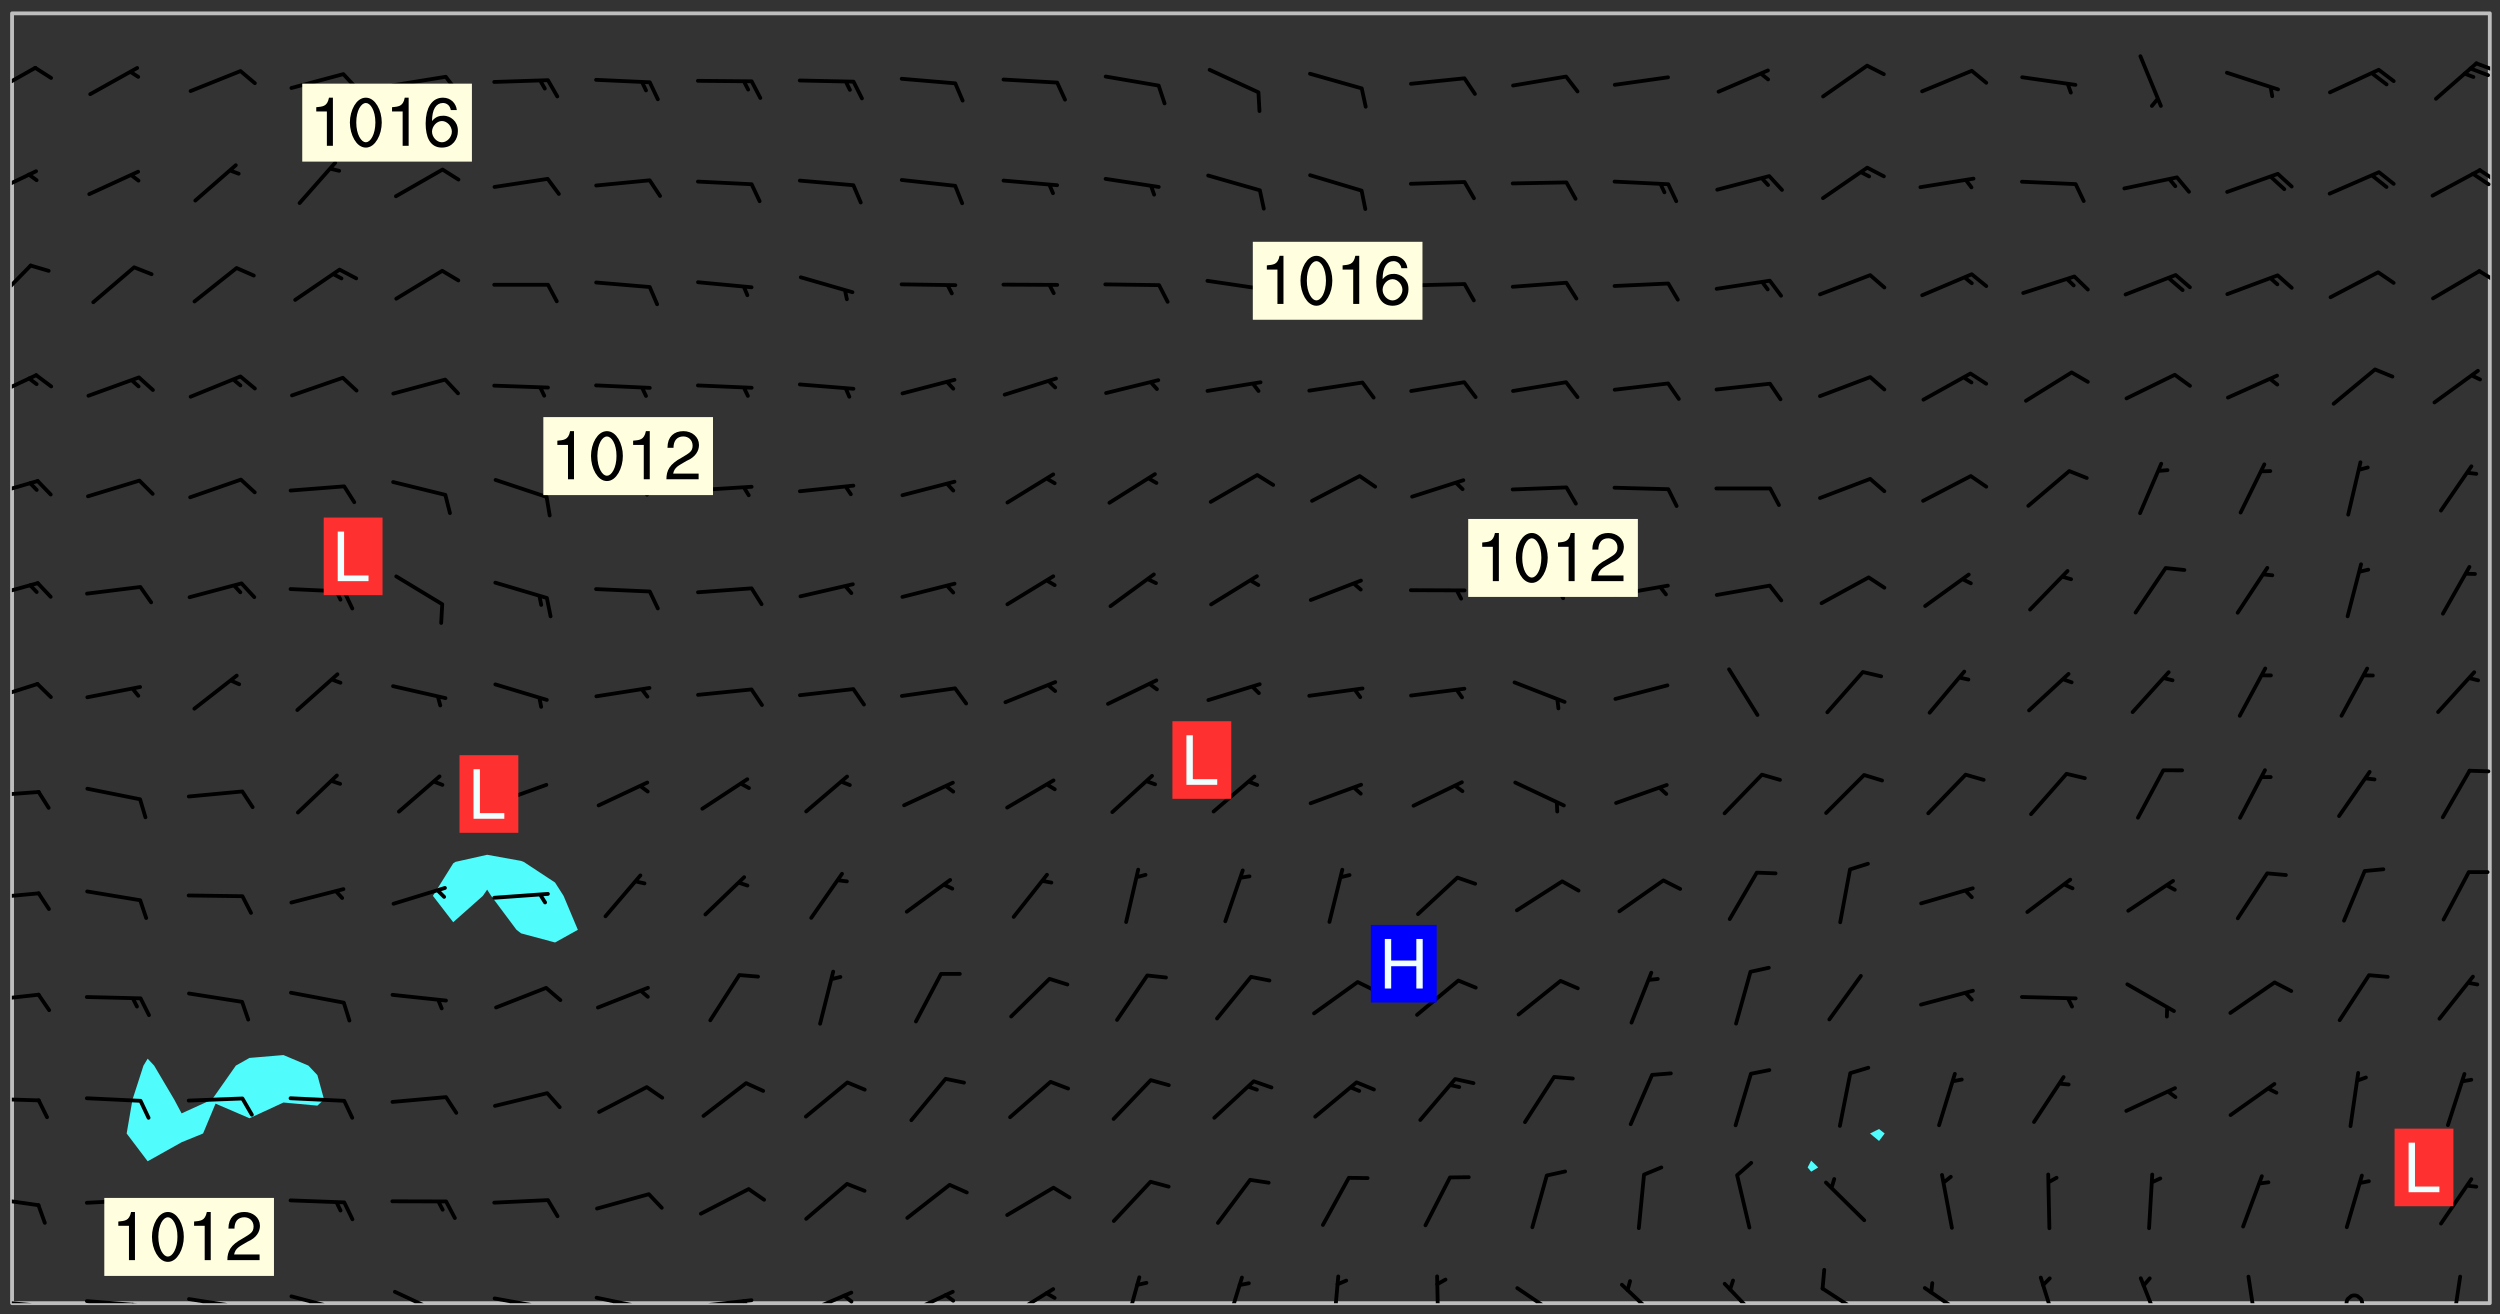 <svg xmlns="http://www.w3.org/2000/svg" role="img" xmlns:xlink="http://www.w3.org/1999/xlink" viewBox="142.45 309.95 326.84 171.84"><rect x="142.45" y="309.95" width="326.84" height="171.84" fill="#333333" stroke="none"/><defs><clipPath id="clip2"><path d="M 144 311.672 L 145 311.672 L 145 480.328 L 144 480.328 Z M 144 311.672"/></clipPath><clipPath id="clip3"><path d="M 144 311.672 L 468 311.672 L 468 480.328 L 144 480.328 Z M 144 311.672"/></clipPath><clipPath id="clip4"><path d="M 467 311.672 L 468 311.672 L 468 480.328 L 467 480.328 Z M 467 311.672"/></clipPath><clipPath id="clip5"><path d="M 144 479 L 148 479 L 148 480.328 L 144 480.328 Z M 144 479"/></clipPath><clipPath id="clip6"><path d="M 147 480 L 149 480 L 149 480.328 L 147 480.328 Z M 147 480"/></clipPath><clipPath id="clip7"><path d="M 146 480 L 148 480 L 148 480.328 L 146 480.328 Z M 146 480"/></clipPath><clipPath id="clip8"><path d="M 153 479 L 162 479 L 162 480.328 L 153 480.328 Z M 153 479"/></clipPath><clipPath id="clip9"><path d="M 160 480 L 163 480 L 163 480.328 L 160 480.328 Z M 160 480"/></clipPath><clipPath id="clip10"><path d="M 159 480 L 161 480 L 161 480.328 L 159 480.328 Z M 159 480"/></clipPath><clipPath id="clip11"><path d="M 166 479 L 175 479 L 175 480.328 L 166 480.328 Z M 166 479"/></clipPath><clipPath id="clip12"><path d="M 173 480 L 176 480 L 176 480.328 L 173 480.328 Z M 173 480"/></clipPath><clipPath id="clip13"><path d="M 180 479 L 188 479 L 188 480.328 L 180 480.328 Z M 180 479"/></clipPath><clipPath id="clip14"><path d="M 187 480 L 189 480 L 189 480.328 L 187 480.328 Z M 187 480"/></clipPath><clipPath id="clip15"><path d="M 193 478 L 201 478 L 201 480.328 L 193 480.328 Z M 193 478"/></clipPath><clipPath id="clip16"><path d="M 206 479 L 215 479 L 215 480.328 L 206 480.328 Z M 206 479"/></clipPath><clipPath id="clip17"><path d="M 213 480 L 216 480 L 216 480.328 L 213 480.328 Z M 213 480"/></clipPath><clipPath id="clip18"><path d="M 220 479 L 228 479 L 228 480.328 L 220 480.328 Z M 220 479"/></clipPath><clipPath id="clip19"><path d="M 226 480 L 227 480 L 227 480.328 L 226 480.328 Z M 226 480"/></clipPath><clipPath id="clip20"><path d="M 233 479 L 241 479 L 241 480.328 L 233 480.328 Z M 233 479"/></clipPath><clipPath id="clip21"><path d="M 239 479 L 241 479 L 241 480.328 L 239 480.328 Z M 239 479"/></clipPath><clipPath id="clip22"><path d="M 247 478 L 254 478 L 254 480.328 L 247 480.328 Z M 247 478"/></clipPath><clipPath id="clip23"><path d="M 252 479 L 255 479 L 255 480.328 L 252 480.328 Z M 252 479"/></clipPath><clipPath id="clip24"><path d="M 260 478 L 268 478 L 268 480.328 L 260 480.328 Z M 260 478"/></clipPath><clipPath id="clip25"><path d="M 265 479 L 268 479 L 268 480.328 L 265 480.328 Z M 265 479"/></clipPath><clipPath id="clip26"><path d="M 273 478 L 281 478 L 281 480.328 L 273 480.328 Z M 273 478"/></clipPath><clipPath id="clip27"><path d="M 289 476 L 292 476 L 292 480.328 L 289 480.328 Z M 289 476"/></clipPath><clipPath id="clip28"><path d="M 302 476 L 306 476 L 306 480.328 L 302 480.328 Z M 302 476"/></clipPath><clipPath id="clip29"><path d="M 316 476 L 318 476 L 318 480.328 L 316 480.328 Z M 316 476"/></clipPath><clipPath id="clip30"><path d="M 330 476 L 331 476 L 331 480.328 L 330 480.328 Z M 330 476"/></clipPath><clipPath id="clip31"><path d="M 340 478 L 347 478 L 347 480.328 L 340 480.328 Z M 340 478"/></clipPath><clipPath id="clip32"><path d="M 354 477 L 360 477 L 360 480.328 L 354 480.328 Z M 354 477"/></clipPath><clipPath id="clip33"><path d="M 367 477 L 374 477 L 374 480.328 L 367 480.328 Z M 367 477"/></clipPath><clipPath id="clip34"><path d="M 380 478 L 387 478 L 387 480.328 L 380 480.328 Z M 380 478"/></clipPath><clipPath id="clip35"><path d="M 393 478 L 401 478 L 401 480.328 L 393 480.328 Z M 393 478"/></clipPath><clipPath id="clip36"><path d="M 409 476 L 412 476 L 412 480.328 L 409 480.328 Z M 409 476"/></clipPath><clipPath id="clip37"><path d="M 422 476 L 426 476 L 426 480.328 L 422 480.328 Z M 422 476"/></clipPath><clipPath id="clip38"><path d="M 436 476 L 438 476 L 438 480.328 L 436 480.328 Z M 436 476"/></clipPath><clipPath id="clip39"><path d="M 448 479 L 452 479 L 452 480.328 L 448 480.328 Z M 448 479"/></clipPath><clipPath id="clip40"><path d="M 462 476 L 465 476 L 465 480.328 L 462 480.328 Z M 462 476"/></clipPath><clipPath id="clip41"><path d="M 144 466 L 148 466 L 148 468 L 144 468 Z M 144 466"/></clipPath><clipPath id="clip42"><path d="M 144 453 L 148 453 L 148 455 L 144 455 Z M 144 453"/></clipPath><clipPath id="clip43"><path d="M 144 439 L 148 439 L 148 442 L 144 442 Z M 144 439"/></clipPath><clipPath id="clip44"><path d="M 144 426 L 148 426 L 148 428 L 144 428 Z M 144 426"/></clipPath><clipPath id="clip45"><path d="M 144 413 L 148 413 L 148 415 L 144 415 Z M 144 413"/></clipPath><clipPath id="clip46"><path d="M 465 410 L 468 410 L 468 412 L 465 412 Z M 465 410"/></clipPath><clipPath id="clip47"><path d="M 144 399 L 148 399 L 148 402 L 144 402 Z M 144 399"/></clipPath><clipPath id="clip48"><path d="M 144 385 L 148 385 L 148 389 L 144 389 Z M 144 385"/></clipPath><clipPath id="clip49"><path d="M 144 372 L 148 372 L 148 376 L 144 376 Z M 144 372"/></clipPath><clipPath id="clip50"><path d="M 144 358 L 148 358 L 148 363 L 144 363 Z M 144 358"/></clipPath><clipPath id="clip51"><path d="M 144 344 L 147 344 L 147 350 L 144 350 Z M 144 344"/></clipPath><clipPath id="clip52"><path d="M 466 345 L 468 345 L 468 347 L 466 347 Z M 466 345"/></clipPath><clipPath id="clip53"><path d="M 144 332 L 148 332 L 148 336 L 144 336 Z M 144 332"/></clipPath><clipPath id="clip54"><path d="M 466 331 L 468 331 L 468 334 L 466 334 Z M 466 331"/></clipPath><clipPath id="clip55"><path d="M 465 332 L 468 332 L 468 335 L 465 335 Z M 465 332"/></clipPath><clipPath id="clip56"><path d="M 144 318 L 148 318 L 148 323 L 144 323 Z M 144 318"/></clipPath><clipPath id="clip57"><path d="M 465 317 L 468 317 L 468 320 L 465 320 Z M 465 317"/></clipPath><g id="surface708" clip-path="url(#clip1)"><path fill="#fff" fill-opacity="0" fill-rule="evenodd" d="M 0 0 L 1000 0 L 1000 1000 L 0 1000 Z M 0 0"/><path fill="#d3d3d3" fill-opacity="0" fill-rule="evenodd" d="M162.152 355.867L161.918 356.16 161.977 356.395 162.094 356.566 162.27 356.801 162.562 357.148 162.676 357.207 162.793 357.035 162.852 356.801 163.027 356.625 163.492 356.449 164.191 356.449 164.426 356.742 164.715 357.559 164.773 357.734 164.949 357.965 165.301 358.199 166 358.898 166.172 359.074 166.406 359.422 166.641 359.832 166.93 360.414 167.34 360.879 167.57 361.113 167.805 361.289 167.922 361.52 168.098 361.812 168.27 362.977 168.27 363.211 168.328 363.5 168.387 363.617 168.504 363.734 168.852 364.145 168.969 364.316 169.145 364.492 169.32 364.727 169.438 364.898 169.609 365.25 169.668 365.484 169.902 365.891 170.137 365.832 169.961 366.008 169.902 366.938 169.32 366.938 169.086 366.824 168.738 366.938 168.621 367.055 168.562 367.348 168.504 367.523 168.387 367.695 167.922 367.988 167.863 368.223 167.805 368.336 167.805 368.98 167.863 369.152 167.863 369.562 167.922 369.621 167.922 370.027 167.98 370.434 168.098 370.609 168.156 370.668 168.387 371.309 168.328 371.602 168.328 372.301 168.27 372.883 168.27 373.117 168.211 373.348 168.156 373.699 168.156 375.621 168.211 375.738 168.637 375.738 168.27 375.855 168.246 376.207 169.137 377.375 170.879 377.914 172.219 378.273 172.219 378.812 172.309 379.621 172.844 380.336 174.363 380.605 175.254 380.52 175.344 381.684 175.879 381.863 177.039 381.684 179.094 380.699 180.254 380.336 182.133 380.16 183.828 379.98 183.648 380.699 182.133 380.785 180.883 380.875 180.078 381.145 179.004 381.953 179.273 382.672 179.809 383.57 179.629 384.195 179.363 385.004 179.629 386.082 180.254 386.98 181.059 387.16 182.309 386.98 182.043 387.703 182.141 388.207 182.195 388.5 182.195 388.672 182.254 388.965 182.254 389.371 182.43 389.488 182.781 389.605 183.188 389.605 183.48 389.43 183.594 389.312 183.652 389.195 183.77 388.965 183.828 388.789 184.18 388.324 184.41 388.148 184.586 388.09 184.762 388.148 184.82 388.324 184.938 389.312 184.992 389.781 185.051 389.953 185.168 390.188 185.344 390.246 186.16 390.305 186.449 390.305 186.566 390.539 186.625 390.945 186.684 391.297 186.684 392.402 186.801 392.695 186.918 393.043 187.207 393.742 187.383 394.094 187.965 394.848 188.316 395.023 188.488 395.082 188.957 395.316 189.598 395.781 189.945 396.016 190.238 396.191 190.531 396.246 190.762 396.309 191.578 396.656 191.871 396.832 191.984 397.004 192.336 397.355 192.453 397.531 192.977 398.172 192.977 398.461 193.035 398.812 193.035 399.16 193.094 399.512 193.152 399.801 193.27 399.859 193.441 399.918 193.617 399.918 194.199 400.152 194.375 400.27 194.551 400.559 194.727 400.793 194.84 401.027 195.133 401.258 195.25 401.375 195.25 401.785 195.309 401.84 195.598 402.074 195.832 402.191 195.891 402.309 196.008 402.48 196.066 402.598 196.297 402.832 196.355 403.008 196.59 403.066 196.707 403.125 196.59 403.238 196.531 403.355 196.531 403.473 196.414 403.766 196.297 404.055 196.297 404.637 196.473 404.754 196.59 404.812 196.648 404.93 196.766 405.047 196.879 405.105 197.055 405.453 197.113 405.805 197.172 406.211 197.172 406.387 197.113 406.562 196.996 407.262 196.996 407.434 197.113 407.609 197.406 407.902 197.812 407.902 197.988 408.02 198.105 408.191 198.223 408.484 198.223 408.719 197.695 408.719 197.465 408.484 197.23 408.484 197.055 408.543 196.996 409.242 197.055 409.59 197.172 409.766 197.348 410.176 197.465 410.406 197.754 410.875 197.93 410.93 198.453 410.93 198.688 410.988 199.445 411.629 199.504 411.922 199.504 412.156 199.562 412.215 199.793 412.562 199.793 412.914 199.676 413.086 199.676 413.379 199.969 413.668 200.262 413.844 200.434 413.902 200.727 414.078 201.02 414.195 201.602 414.602 201.891 414.836 202.184 415.012 202.402 415.172 202.418 415.184 202.648 415.359 203.289 415.883 203.465 416.117 203.582 416.293 203.758 416.469 203.871 416.641 203.871 417.281 203.988 417.457 204.457 417.574 205.039 417.691 205.273 417.75 205.504 417.863 205.797 417.98 205.91 418.039 206.496 418.391 206.785 418.562 206.961 418.625 207.137 418.68 207.312 418.738 208.012 419.09 208.301 419.266 208.535 419.32 208.824 419.496 209.059 419.613 209.699 420.02 209.992 420.137 210.164 420.195 210.398 420.254 210.809 420.312 211.039 420.371 211.273 420.488 211.332 420.66 210.922 420.836 211.391 420.895 211.449 421.188 211.562 421.422 211.738 421.477 211.973 421.535 212.148 421.594 212.555 421.711 213.195 421.945 213.312 422.117 213.371 422.352 213.371 422.527 213.312 422.645 213.254 423.051 213.488 423.285 213.605 423.344 213.953 423.461 214.594 423.691 214.77 423.809 215.059 423.926 215.234 424.102 215.469 424.566 216.051 425.672 216.227 425.848 216.574 426.023 216.75 426.141 217.102 426.258 218.148 426.781 218.383 426.84 218.848 426.953 219.141 427.012 219.605 427.188 220.363 427.77 220.598 428.004 220.945 428.469 221.121 428.645 221.41 428.879 222.227 429.578 222.52 429.754 222.809 430.043 223.102 430.219 223.395 430.508 224.09 431.148 224.266 431.324 224.559 431.559 224.848 431.793 225.316 432.082 225.957 432.664 226.305 432.898 226.539 433.191 226.887 433.539 227.238 434.004 228.172 434.996 228.52 435.402 228.637 435.578 228.871 435.637 228.984 435.754 229.629 435.93 229.859 436.043 230.094 436.102 230.387 436.277 230.617 436.395 231.551 437.094 231.957 437.5 232.191 437.676 232.598 437.852 232.832 437.969 233.648 438.316 233.996 438.551 234.23 438.668 234.523 438.957 234.754 439.074 235.512 439.426 235.863 439.598 236.094 439.656 236.387 439.773 236.621 439.832 237.492 440.008 238.309 440.008 238.777 440.238 238.949 440.297 239.824 440.996 240.289 441.113 240.582 441.172 240.758 441.23 240.988 441.289 241.457 441.348 241.805 441.406 242.156 441.465 242.562 441.523 242.855 441.523 243.027 441.582 243.027 441.812 243.203 441.988 243.496 441.988 243.844 442.047 244.195 442.105 244.895 442.223 245.535 442.223 246 441.988 246.293 441.812 246.465 441.695 246.875 441.523 247.164 441.348 248.098 440.883 248.566 440.59 249.09 440.297 249.555 440.125 250.02 439.949 251.07 439.484 251.359 439.367 251.77 439.25 252.059 439.133 252.586 438.957 254.102 438.258 254.684 437.91 254.973 437.852 255.266 437.793 255.613 437.676 256.488 437.445 256.84 437.328 256.953 437.328 257.188 437.27 258.062 437.035 258.297 436.977 259.109 436.977 259.461 436.918 260.277 436.801 260.449 436.742 260.801 436.688 261.094 436.629 261.324 436.57 262.141 436.395 262.316 436.336 262.664 436.336 262.898 436.277 263.363 436.16 264.121 435.988 264.355 435.93 264.703 435.93 265.113 435.812 265.402 435.754 266.688 435.695 266.977 435.695 267.387 435.637 267.617 435.578 267.793 435.578 268.668 435.461 269.074 435.461 269.484 435.344 269.832 435.344 270.184 435.23 271.055 435.172 272.805 435.172 273.852 435.461 274.262 435.578 274.551 435.695 274.902 435.812 275.191 435.93 276.242 436.102 276.531 436.16 276.824 436.16 277.117 436.219 277.289 436.277 277.699 436.336 277.871 436.395 277.988 436.453 278.105 436.453 278.223 436.512 278.574 436.57 278.688 436.57 279.098 436.637 281.02 437.031 282.945 437.426 284.465 437.875 286.16 438.594 288.305 439.398 289.91 438.68 291.34 437.875 292.5 436.797 293.75 436.348 296.785 435.629 298.66 435.27 300.805 433.922 303.039 432.668 305.539 431.41 307.234 430.961 309.02 430.781 310.18 430.512 310.805 431.051 312.145 430.781 312.859 429.793 313.844 428.449 314.289 428.27 315.094 427.91 316.969 427.371 318.754 426.922 320.004 426.652 321.164 426.562 322.863 426.473 324.824 426.203 326.074 426.113 326.613 426.113 327.238 426.023 328.129 426.023 330.273 425.844 332.684 425.664 335.273 425.574 336.969 425.754 338.578 425.844 340.008 426.203 341.168 426.922 343.043 427.91 344.203 429.438 344.469 430.152 345.098 430.242 345.453 431.141 345.988 431.68 346.523 433.207 347.598 433.566 348.133 433.566 347.328 434.102 347.418 435.809 348.133 438.504 349.023 439.309 349.918 440.297 350.633 441.555 352.418 442.094 353.938 441.914 354.293 443.258 355.902 442.453 356.883 441.914 357.152 442.184 357.469 441.969 357.688 441.824 358.488 442.273 358.938 441.914 359.293 441.914 359.828 441.645 360.367 440.926 360.902 440.656 361.527 439.668 362.688 440.117 363.527 440.488 364.922 441.105 366.617 440.926 368.223 440.926 370.008 441.016 370.188 439.309 370.723 437.965 371.527 438.234 372.02 439.082 372.422 439.488 372.332 440.027 372.332 440.387 373.047 440.836 373.758 440.566 375.188 440.566 375.547 441.555 375.992 442.812 376.707 444.156 377.957 444.785 379.652 445.414 380.367 445.234 380.547 444.695 381.527 444.605 381.977 444.965 382.062 446.223 381.797 446.852 381.262 447.031 381.262 447.57 381.977 448.555 382.242 449.094 383.227 450.082 384.027 451.16 383.762 451.52 383.672 452.418 383.047 454.75 382.691 456.816 382.602 458.609 382.422 459.328 382.332 459.867 382.332 461.305 381.352 463.188 380.992 464.895 380.457 465.793 379.652 466.961 379.387 467.5 381.441 468.754 381.527 469.113 381.172 469.652 381.082 469.473 381.082 470.281 381.172 471.719 380.727 472.434 379.652 472.527 379.387 473.242 379.922 474.141 380.727 474.859 381.887 475.668 383.227 475.938 383.672 476.297 383.316 476.746 381.527 476.656 380.277 476.207 379.562 475.488 378.938 475.398 378.762 478.988 378.574 480.297 467.934 480.297 467.934 311.703 412.664 311.703 412.664 360.785 413.426 360.91 416.715 361.453 418.738 364.289 418.738 367.043 421.09 367.375 423.438 367.707 427.488 367.707 426.109 371.867 424.086 372.574 422.062 373.277 421.52 373.621 418.926 375.238 418.738 375.355 416.715 373.277 415.984 370.535 413.312 368.457 411.938 364.957 411.871 364.875 409.914 362.203 412.664 360.785 412.664 311.703 294.422 311.703 294.422 403.117 294.539 403.148 294.672 403.16 294.746 403.234 294.852 403.281 294.941 403.34 295.027 403.398 295.117 403.457 295.414 403.754 295.473 403.844 295.504 403.961 295.531 404.078 295.547 404.215 295.516 404.332 295.457 404.422 295.398 404.508 295.355 404.613 295.309 404.715 295.281 404.836 295.281 404.98 295.457 405.25 295.605 405.398 295.68 405.484 295.754 405.559 295.797 405.664 295.859 405.754 295.918 405.84 295.961 405.945 296.02 406.035 296.066 406.137 296.109 406.242 296.168 406.328 296.285 406.508 296.359 406.582 296.422 406.668 296.48 406.758 296.523 406.863 296.582 406.953 296.641 407.039 296.703 407.129 296.762 407.219 296.805 407.32 296.922 407.5 296.996 407.574 297.055 407.66 297.129 407.734 297.219 407.793 297.324 407.84 297.473 407.84 297.605 407.824 297.738 407.84 297.84 407.793 297.914 407.719 297.961 407.617 297.945 407.484 297.945 407.336 297.898 407.23 297.871 407.113 297.824 407.012 297.797 406.891 297.754 406.789 297.691 406.699 297.648 406.598 297.605 406.492 297.574 406.375 297.559 406.242 297.547 406.105 297.633 406.047 297.691 405.961 297.812 405.93 297.855 406.035 297.871 406.168 297.871 406.285 297.93 406.387 297.988 406.477 298.078 406.535 298.227 406.684 298.285 406.773 298.328 406.879 298.316 406.98 298.402 407.039 298.508 407.086 298.594 407.145 298.684 407.203 298.758 407.277 298.641 407.305 298.535 407.352 298.449 407.41 298.375 407.484 298.316 407.574 298.254 407.66 298.227 407.781 298.18 407.883 298.137 407.988 298.105 408.105 298.094 408.238 298.078 408.371 298.078 408.52 298.105 408.637 298.152 408.742 298.195 408.844 298.254 408.934 298.328 409.008 298.418 409.066 298.492 409.141 298.582 409.199 298.641 409.289 298.684 409.395 298.73 409.496 298.848 409.527 298.98 409.543 299.129 409.543 299.246 409.512 299.352 409.555 299.395 409.66 299.441 409.762 299.469 409.883 299.5 410 299.527 410.117 299.559 410.238 299.586 410.355 299.691 410.398 299.793 410.445 299.926 410.43 300.074 410.578 300.137 410.664 300.211 410.738 300.281 410.812 300.371 410.875 300.477 410.918 300.578 410.961 300.695 410.992 300.832 411.008 300.949 410.977 301.023 410.902 301.051 410.785 301.039 410.652 301.008 410.531 300.98 410.414 301.023 410.309 301.141 410.309 301.23 410.371 301.348 410.398 301.496 410.398 301.629 410.414 301.777 410.414 301.91 410.43 302.043 410.414 302.191 410.414 302.324 410.398 302.457 410.387 302.594 410.398 302.711 410.371 302.844 410.355 303.035 410.297 302.977 410.473 302.961 410.605 302.934 410.727 302.918 410.859 302.859 410.945 302.727 410.961 302.621 411.008 302.516 411.051 302.398 411.082 302.281 411.109 302.016 411.141 301.867 411.141 301.734 411.156 301.66 411.23 301.719 411.316 301.867 411.465 301.984 411.645 302.059 411.715 302.148 411.777 302.238 411.836 302.324 411.895 302.414 411.953 302.516 411.996 302.621 412.059 302.727 412.102 302.812 412.16 302.918 412.207 303.02 412.25 303.199 412.367 303.258 412.457 303.215 412.559 303.168 412.664 303.184 412.797 303.406 413.02 303.465 413.109 303.508 413.211 303.539 413.332 303.582 413.434 303.598 413.566 303.629 413.684 303.641 413.82 303.672 413.938 303.82 414.086 303.922 414.129 304.027 414.172 304.145 414.203 304.277 414.219 304.414 414.234 304.531 414.234 304.648 414.203 304.738 414.145 304.781 414.039 304.828 413.938 304.871 413.832 304.902 413.715 304.914 413.582 304.914 413.434 304.902 413.301 304.887 413.168 304.855 413.051 304.812 412.945 304.766 412.84 304.723 412.738 304.68 412.633 304.664 412.5 304.68 412.367 304.707 412.25 304.738 412.133 304.766 412.012 304.812 411.91 304.902 411.852 304.988 411.789 305.062 411.715 305.152 411.656 305.375 411.434 305.434 411.348 305.508 411.273 305.625 411.094 305.684 411.008 305.684 410.859 305.609 410.785 305.508 410.738 305.402 410.695 305.301 410.652 305.242 410.562 305.195 410.457 305.168 410.34 305.258 410.281 305.375 410.25 305.477 410.207 305.656 410.09 305.805 409.941 305.816 409.809 305.805 409.703 305.715 409.645 305.582 409.66 305.434 409.66 305.301 409.676 305.168 409.66 305.047 409.629 304.961 409.57 304.887 409.496 304.828 409.406 304.766 409.32 304.648 409.141 304.59 409.055 304.621 408.934 304.707 408.875 304.828 408.844 304.887 408.758 304.887 408.637 304.855 408.52 304.797 408.43 304.738 408.344 304.691 408.238 304.664 408.121 304.648 407.988 304.707 407.898 304.781 407.824 304.871 407.766 304.988 407.586 305.062 407.512 305.121 407.426 305.27 407.277 305.391 407.246 305.523 407.23 305.656 407.246 305.73 407.32 305.773 407.426 305.789 407.559 305.758 407.676 305.641 407.707 305.508 407.719 305.359 407.867 305.316 407.973 305.27 408.074 305.242 408.195 305.211 408.312 305.211 408.461 305.242 408.578 305.285 408.684 305.344 408.773 305.418 408.844 305.492 408.918 305.609 408.949 305.73 408.977 305.848 408.949 305.98 408.934 306.098 408.934 306.188 408.992 306.262 409.066 306.309 409.172 306.367 409.258 306.469 409.305 306.602 409.32 306.707 409.363 306.793 409.422 306.781 409.527 306.707 409.602 306.527 409.719 306.469 409.809 306.379 409.867 306.309 409.941 306.234 410.016 306.172 410.105 306.145 410.223 306.129 410.355 306.145 410.488 306.129 410.621 306.129 410.77 306.145 410.902 306.172 411.02 306.203 411.141 306.277 411.215 306.367 411.273 306.453 411.332 306.543 411.391 306.66 411.422 306.66 411.508 306.559 411.555 306.469 411.613 306.203 411.645 306.086 411.672 305.938 411.672 305.832 411.715 305.73 411.762 305.672 411.852 305.609 412.086 305.598 412.219 305.566 412.34 305.551 412.473 305.551 412.766 305.539 412.898 305.551 413.035 305.566 413.168 305.699 413.184 305.832 413.195 305.953 413.227 306.039 413.285 306.113 413.359 306.16 413.465 306.203 413.566 306.219 413.699 306.219 414.145 306.203 414.277 306.203 414.723 306.234 414.988 306.262 415.105 306.277 415.238 306.309 415.355 306.395 415.566 306.426 415.832 306.426 415.98 306.395 416.098 306.367 416.215 306.336 416.336 306.309 416.453 306.277 416.57 306.246 416.691 306.234 416.824 306.219 416.957 306.309 417.016 306.426 416.984 306.527 417 306.574 417.105 306.543 417.371 306.543 417.812 306.5 417.918 306.453 418.023 306.41 418.125 306.367 418.23 306.309 418.316 306.277 418.438 306.234 418.555 306.203 418.672 306.188 418.805 306.203 418.938 306.262 419.027 306.367 419.074 306.453 419.133 306.512 419.219 306.5 419.355 306.469 419.473 306.426 419.574 306.426 420.02 306.41 420.152 306.41 420.301 306.379 420.418 306.336 420.523 306.309 420.641 306.262 420.746 306.219 420.848 306.188 420.969 306.16 421.086 306.129 421.219 306.098 421.336 306.07 421.453 306.027 421.559 305.996 421.676 305.965 421.797 305.953 421.93 305.938 422.062 305.938 422.359 305.965 422.477 305.965 422.625 306.012 423.023 306.039 423.141 306.098 423.23 306.219 423.262 306.367 423.262 306.5 423.246 306.559 423.336 306.559 423.453 306.5 423.543 306.41 423.602 306.309 423.645 306.203 423.691 306.113 423.75 306.027 423.809 305.891 423.824 305.773 423.793 305.641 423.777 305.539 423.824 305.477 423.91 305.465 424.047 305.449 424.18 305.418 424.297 305.391 424.414 305.375 424.547 305.344 424.668 305.344 424.965 305.359 425.098 305.391 425.215 305.391 425.363 305.402 425.496 305.402 425.645 305.375 425.762 305.328 425.863 305.301 425.984 305.27 426.102 305.211 426.191 305.137 426.266 305.035 426.309 304.93 426.355 304.812 426.383 304.691 426.414 304.59 426.367 304.648 426.281 304.754 426.234 304.781 426.117 304.812 426 304.84 425.879 304.871 425.762 304.871 425.613 304.887 425.48 304.855 425.363 304.812 425.258 304.707 425.273 304.633 425.348 304.531 425.391 304.441 425.453 304.367 425.527 304.324 425.629 304.309 425.762 304.277 425.879 304.25 426 304.219 426.117 304.191 426.234 304.16 426.355 304.133 426.473 304.102 426.59 304.059 426.695 303.969 426.754 303.879 426.754 303.762 426.723 303.73 426.637 303.746 426.5 303.715 426.383 303.715 426.234 303.703 426.102 303.703 425.953 303.641 425.719 303.613 425.598 303.57 425.496 303.523 425.391 303.465 425.305 303.406 425.215 303.363 425.109 303.301 425.023 303.152 424.875 303.082 424.801 302.977 424.754 302.871 424.711 302.77 424.668 302.473 424.371 302.383 424.297 302.297 424.238 302.191 424.195 302.102 424.133 302.016 424.074 301.91 424.031 301.82 423.973 301.734 423.91 301.66 423.84 301.555 423.793 301.469 423.734 301.363 423.691 301.273 423.629 301.172 423.586 301.066 423.543 300.98 423.484 300.875 423.438 300.77 423.395 300.668 423.348 300.578 423.289 300.477 423.246 300.371 423.203 300.281 423.141 300.164 423.113 300.031 423.098 299.898 423.113 299.75 423.113 299.617 423.129 299.5 423.098 299.41 423.039 299.336 422.965 299.246 422.906 299.145 422.859 298.996 422.859 298.875 422.832 298.773 422.789 298.699 422.715 298.582 422.535 298.492 422.477 298.391 422.434 298.301 422.371 298.195 422.328 298.105 422.27 298.02 422.211 297.914 422.164 297.855 422.078 297.797 421.988 297.754 421.883 297.707 421.781 297.633 421.707 297.547 421.648 297.473 421.574 297.383 421.516 297.16 421.293 297.117 421.188 297.086 420.922 297.191 420.879 297.336 420.879 297.441 420.922 297.516 420.996 297.605 421.055 297.691 421.113 297.797 421.16 297.887 421.219 298.035 421.367 298.105 421.441 298.254 421.59 298.316 421.676 298.391 421.75 298.477 421.809 298.551 421.883 298.641 421.945 298.73 422.004 298.816 422.062 299.086 422.238 299.188 422.285 299.293 422.328 299.395 422.371 299.441 422.297 299.5 422.211 299.574 422.137 299.645 422.062 299.75 422.105 299.824 422.18 299.883 422.27 299.926 422.371 299.973 422.477 300.016 422.582 300.137 422.609 300.254 422.582 300.328 422.492 300.371 422.387 300.43 422.297 300.504 422.223 300.609 422.18 300.727 422.152 300.859 422.164 300.949 422.223 301.098 422.371 301.156 422.461 301.199 422.566 301.246 422.668 301.289 422.773 301.332 422.875 301.438 422.922 301.543 422.965 301.676 422.98 301.762 422.922 301.82 422.832 301.895 422.758 302 422.715 302.117 422.742 302.223 422.789 302.324 422.832 302.43 422.875 302.531 422.922 302.711 423.039 302.711 423.156 302.695 423.289 302.711 423.422 302.727 423.559 302.785 423.645 302.887 423.691 303.008 423.719 303.125 423.75 303.273 423.75 303.391 423.719 303.449 423.629 303.629 423.512 303.688 423.422 303.762 423.348 303.82 423.262 303.938 423.082 304.117 422.965 304.234 422.996 304.324 423.055 304.367 423.129 304.352 423.262 304.352 423.379 304.441 423.438 304.59 423.438 304.723 423.422 304.855 423.41 305.121 423.379 305.227 423.336 305.344 423.305 305.465 423.277 305.539 423.203 305.609 423.129 305.672 423.039 305.656 422.934 305.609 422.832 305.508 422.789 305.402 422.773 305.285 422.801 305.02 422.832 304.871 422.832 304.797 422.758 304.707 422.699 304.59 422.668 304.473 422.641 304.34 422.625 304.191 422.625 304.059 422.641 303.762 422.641 303.656 422.594 303.508 422.445 303.465 422.344 303.406 422.254 303.629 422.031 303.715 421.973 303.82 421.93 303.938 421.898 304.07 421.883 304.203 421.898 304.34 421.914 304.441 421.957 304.574 421.945 304.664 421.883 304.766 421.84 304.828 421.75 304.781 421.648 304.691 421.59 304.574 421.559 304.473 421.516 304.414 421.426 304.352 421.336 304.352 421.219 304.367 421.086 304.473 421.039 304.547 420.969 304.547 420.848 304.457 420.789 304.426 420.672 304.516 420.613 304.59 420.539 304.633 420.434 304.691 420.344 304.738 420.242 304.754 420.109 304.754 419.961 304.707 419.855 304.664 419.754 304.574 419.695 304.441 419.68 304.34 419.637 304.203 419.621 304.086 419.59 303.641 419.59 303.508 419.574 303.375 419.562 303.242 419.547 303.125 419.516 302.977 419.516 302.844 419.5 302.711 419.488 302.445 419.457 302.324 419.414 302.238 419.355 302.164 419.281 302.164 419.133 302.176 419 302.281 418.953 302.383 418.91 302.516 418.895 302.668 418.895 302.801 418.879 303.094 418.879 303.215 418.91 303.316 418.953 303.406 419.012 303.641 419.074 303.762 419.027 303.852 418.969 303.953 418.926 304.086 418.91 304.191 418.953 304.293 419 304.426 419.012 304.547 418.984 304.691 418.984 304.812 418.953 304.93 418.926 305.035 418.879 305.109 418.805 305.195 418.746 305.344 418.598 305.402 418.512 305.449 418.406 305.477 418.289 305.492 418.184 305.391 418.141 305.301 418.082 305.184 418.051 305.078 418.008 304.988 417.945 304.914 417.859 304.84 417.785 304.738 417.742 304.633 417.695 304.531 417.652 304.473 417.562 304.426 417.461 304.34 417.25 304.277 417.164 304.219 417.074 304.145 417 304.059 416.941 303.789 416.941 303.672 416.973 303.582 417.031 303.48 417.074 303.348 417.09 303.242 417.074 303.215 416.957 303.152 416.867 303.035 416.836 302.934 416.793 302.785 416.645 302.754 416.527 302.738 416.422 302.812 416.348 302.992 416.23 303.109 416.203 303.227 416.172 303.363 416.188 303.465 416.23 303.57 416.273 303.672 416.32 303.777 416.363 303.895 416.395 304.027 416.41 304.145 416.438 304.277 416.453 304.383 416.438 304.473 416.379 304.398 416.305 304.293 416.262 304.219 416.188 304.145 416.098 303.996 415.949 303.91 415.891 303.82 415.832 303.746 415.758 303.656 415.699 303.555 415.652 303.434 415.625 303.332 415.578 303.227 415.535 303.109 415.504 303.008 415.461 302.887 415.43 302.738 415.43 302.621 415.461 302.516 415.504 302.43 415.566 302.25 415.684 302.164 415.742 302.074 415.801 301.969 415.848 301.883 415.906 301.777 415.949 301.676 415.992 301.57 416.039 301.496 416.113 301.438 416.203 301.379 416.289 301.332 416.395 301.273 416.48 301.199 416.555 301.066 416.543 300.949 416.512 300.832 416.512 300.758 416.586 300.668 416.645 300.594 416.719 300.504 416.777 300.418 416.836 300.312 416.883 300.211 416.926 300.074 416.941 299.973 416.898 299.824 416.75 299.719 416.703 299.633 416.703 299.527 416.75 299.426 416.793 299.305 416.824 299.188 416.793 299.113 416.719 299.113 416.602 299.145 416.48 299.219 416.41 299.277 416.32 299.352 416.246 299.469 416.215 299.574 416.172 299.867 416.172 300 416.156 300.137 416.141 300.238 416.098 300.328 416.039 300.43 415.992 300.52 415.934 300.652 415.922 300.742 415.98 300.875 415.992 300.965 415.934 301.051 415.875 301.156 415.832 301.246 415.773 301.332 415.711 301.422 415.652 301.57 415.504 301.629 415.418 301.688 415.328 301.793 415.285 301.926 415.27 302.043 415.297 302.164 415.328 302.223 415.27 302.281 415.18 302.312 414.914 302.34 414.797 302.445 414.809 302.578 414.824 302.68 414.781 302.77 414.723 302.828 414.633 302.902 414.559 302.961 414.469 303.008 414.367 303.02 414.234 303.008 414.102 302.961 413.996 302.812 413.848 302.754 413.758 302.695 413.672 302.652 413.566 302.652 413.121 302.668 412.988 302.668 412.84 302.68 412.707 302.621 412.648 302.531 412.707 302.43 412.664 302.25 412.547 302.164 412.488 302.102 412.398 302.043 412.309 301.969 412.234 301.883 412.176 301.762 412.207 301.66 412.219 301.555 412.266 301.469 412.324 301.363 412.367 301.215 412.516 301.125 412.574 301.039 412.633 300.949 412.695 300.844 412.738 300.711 412.754 300.711 412.633 300.816 412.59 300.934 412.559 301.008 412.488 301.051 412.383 301.051 412.234 301.023 412.117 300.875 411.969 300.742 411.953 300.594 411.953 300.477 411.984 300.371 412.027 300.27 412.07 300.18 412.133 300.062 412.16 299.988 412.086 300 411.953 299.957 411.852 299.914 411.746 299.824 411.688 299.707 411.715 299.586 411.746 299.469 411.777 299.367 411.82 299.246 411.852 299.145 411.895 299.039 411.938 298.949 411.996 298.848 412.012 298.848 411.895 298.863 411.762 298.805 411.672 298.73 411.715 298.582 411.863 298.523 411.953 298.449 412.027 298.402 412.133 298.359 412.234 298.285 412.309 298.227 412.398 298.152 412.473 298.094 412.559 298.02 412.633 297.93 412.695 297.855 412.766 297.781 412.84 297.68 412.855 297.547 412.871 297.441 412.828 297.441 412.707 297.59 412.559 297.633 412.457 297.691 412.367 297.738 412.266 297.781 412.16 297.84 412.07 297.871 411.953 297.914 411.852 297.945 411.73 297.973 411.613 298.02 411.508 298.062 411.406 298.105 411.301 298.18 411.23 298.27 411.168 298.359 411.109 298.461 411.066 298.758 411.066 299.023 411.035 299.129 410.992 299.055 410.918 298.938 410.887 298.832 410.844 298.742 410.785 298.641 410.738 298.551 410.68 298.449 410.637 298.344 410.594 298.254 410.531 298.168 410.473 298.062 410.43 297.961 410.387 297.84 410.355 297.723 410.324 297.621 410.281 297.5 410.25 297.398 410.207 297.309 410.148 297.266 410.043 297.25 409.91 297.352 409.867 297.484 409.852 297.621 409.867 297.754 409.852 297.855 409.809 297.914 409.719 297.93 409.613 297.84 409.555 297.766 409.48 297.664 409.438 297.574 409.379 297.426 409.23 297.383 409.125 297.367 408.992 297.367 408.699 297.309 408.609 297.219 408.551 297.145 408.477 297.102 408.371 297.07 408.254 297.012 408.164 296.938 408.09 296.82 408.062 296.746 407.988 296.656 407.93 296.566 407.867 296.48 407.809 296.406 407.734 296.348 407.648 296.301 407.543 296.215 407.484 296.066 407.336 295.871 407.277 295.738 407.293 295.637 407.336 295.562 407.41 295.516 407.512 295.473 407.617 295.414 407.707 295.355 407.793 295.059 408.09 294.969 408.148 294.883 408.148 294.82 408.062 294.777 407.957 294.809 407.84 294.867 407.75 294.895 407.633 294.883 407.5 294.793 407.438 294.688 407.484 294.57 407.512 294.453 407.543 294.184 407.719 294.082 407.766 293.965 407.793 293.859 407.84 293.77 407.898 293.668 407.941 293.609 407.855 293.562 407.75 293.578 407.617 293.625 407.512 293.695 407.438 293.77 407.367 293.828 407.277 293.828 407.129 293.785 407.023 293.547 407.023 293.445 407.07 293.414 407.188 293.387 407.305 293.355 407.426 293.281 407.469 293.148 407.484 293.074 407.438 293.031 407.336 292.988 407.23 292.941 407.129 292.898 407.023 292.777 407.055 292.676 407.098 292.543 407.113 292.426 407.145 292.32 407.188 292.23 407.246 292.129 407.293 292.008 407.32 291.875 407.336 291.773 407.293 291.715 407.203 291.668 407.098 291.625 406.996 291.582 406.891 291.582 406.773 291.641 406.684 291.727 406.625 291.906 406.508 292.008 406.461 292.113 406.418 292.219 406.359 292.32 406.316 292.41 406.254 292.512 406.211 292.617 406.152 292.719 406.105 292.809 406.047 292.914 406.004 293.016 405.961 293.105 405.898 293.207 405.855 293.344 405.84 293.461 405.871 293.562 405.914 293.684 405.945 293.785 405.988 293.891 406.035 293.992 406.078 294.098 406.121 294.199 406.168 294.305 406.211 294.406 406.254 294.512 406.301 294.598 406.359 294.703 406.402 294.82 406.434 294.926 406.477 295.027 406.523 295.117 406.582 295.223 406.625 295.324 406.668 295.43 406.715 295.547 406.742 295.648 406.789 295.77 406.816 295.918 406.816 296.004 406.758 296.02 406.656 296.078 406.566 296.051 406.449 295.977 406.375 295.859 406.195 295.785 406.121 295.695 406.047 295.516 405.93 295.43 405.871 295.324 405.828 295.223 405.781 294.953 405.605 294.895 405.516 294.82 405.441 294.762 405.352 294.719 405.25 294.688 405.133 294.672 404.996 294.672 404.434 294.66 404.301 294.645 404.168 294.613 404.051 294.598 403.918 294.586 403.785 294.555 403.664 294.332 403.441 294.273 403.355 294.258 403.25 294.289 403.133 294.422 403.117 294.422 311.703 172.992 311.703 172.992 313.156 172.934 313.391 172.582 314.441 172.41 314.965 172.293 315.312 172.117 315.723 172 315.895 171.766 316.188 171.535 316.246 171.184 316.246 171.066 316.305 170.836 316.711 170.836 317.004 170.953 317.18 171.184 317.41 171.301 317.645 171.941 318.402 172.234 318.867 172.41 319.102 172.641 319.453 172.875 319.801 173.516 320.617 173.691 321.082 173.863 321.492 173.98 322.188 174.156 322.656 174.273 324.055 174.332 324.52 174.332 325.395 174.449 326.441 174.449 331.223 174.391 331.688 174.039 332.969 173.863 333.492 173.75 333.902 173.398 334.832 172.934 336 172.699 336.582 172.582 336.758 172.41 337.105 172.234 337.512 171.883 338.328 171.824 338.621 171.711 338.914 171.594 339.203 171.535 339.379 171.418 340.254 171.359 340.66 171.301 340.777 171.242 340.953 171.184 341.125 170.953 341.652 170.836 341.824 170.836 342.059 170.719 342.293 170.66 342.465 170.484 343.051 170.484 343.34 170.426 343.516 170.426 343.809 170.367 343.922 170.309 344.449 170.309 344.621 170.254 344.855 170.254 347.477 170.078 348.293 169.961 348.469 169.785 348.703 169.668 348.875 169.555 349.109 168.969 350.043 168.738 350.332 168.445 350.797 168.27 351.031 167.98 351.383 167.629 352.082 167.516 352.312 167.34 352.723 167.164 352.953 166.758 353.48 165.941 354.18 165.648 354.352 165.359 354.586 165.184 354.703 165.008 354.879 164.484 355.285 163.957 355.461 163.785 355.637 163.551 355.691 162.91 355.867 162.152 355.867M174.363 386.891L173.289 387.34 173.648 388.234 174.898 387.52 175.344 386.98 174.363 386.891"/><path fill="#d3d3d3" fill-opacity="0" fill-rule="evenodd" d="M201.508 416.598L200.613 416.598 201.062 417.227 202.043 417.586 202.848 417.496 203.293 416.508 203.117 416.598 202.402 416.242 201.508 416.598M356.129 475.668L356.07 475.145 356.07 474.852 356.184 474.559 356.242 474.328 356.711 473.859 356.824 473.859 356.941 473.746 357.059 473.688 357.234 473.688 357.469 473.629 357.816 473.629 358.051 473.688 358.168 473.746 358.398 473.918 358.457 474.094 358.574 474.676 358.574 474.969 358.457 475.145 358.285 475.434 358.109 475.609 357.582 476.133 357.352 476.367 357.234 476.426 357.059 476.426 356.941 476.367 356.535 476.074 356.359 475.957 356.242 475.898 356.184 475.785 356.129 475.668M362.77 464.711L362.711 464.539 362.711 463.43 362.77 463.258 362.945 463.199 363.117 463.141 363.293 463.141 363.527 463.082 363.645 463.141 363.703 463.84 363.645 464.012 363.527 464.188 363.41 464.246 363.176 464.77 363.062 464.828 362.828 464.828 362.77 464.711M372.383 450.32L372.266 450.145 372.266 449.445 372.559 448.57 372.676 448.398 372.852 448.047 372.965 447.816 373.082 447.523 373.434 446.766 373.551 446.535 373.723 446.301 373.898 446.301 374.016 446.242 374.656 446.242 374.773 446.301 375.008 446.535 375.18 446.648 375.531 446.941 375.648 447.059 375.762 447.234 375.762 447.348 375.879 447.406 375.996 447.523 375.996 448.223 375.938 448.398 375.938 448.629 375.879 448.805 375.531 449.855 375.414 450.086 375.297 450.32 375.18 450.379 374.949 450.613 374.309 450.902 373.434 450.902 373.023 450.785 372.383 450.32"/><path fill="none" stroke="#bebebe" stroke-linecap="round" stroke-linejoin="round" stroke-miterlimit="10" stroke-width=".5" d="M 431.957 354.305 L 108.027 354.305 L 108.027 185.68 L 431.957 185.68 L 431.957 354.305" transform="matrix(1 0 0 -1 36 666)"/><g clip-path="url(#clip2)"><path fill="#fff" fill-opacity="0" fill-rule="evenodd" d="M 144 475.891 L 144 480.328 L 144.004 480.328 L 144 480.328 L 144 311.672 L 144.004 311.672 L 144 311.672 L 144 475.891"/></g><g clip-path="url(#clip3)"><path fill="#fff" fill-opacity="0" fill-rule="evenodd" d="M 144.004 480.328 L 144.004 311.672 L 179.508 311.672 L 179.508 447.883 L 175.066 448.258 L 173.285 449.262 L 170.629 453.047 L 170.168 453.699 L 166.191 455.508 L 165.227 453.699 L 162.602 449.262 L 161.754 448.359 L 161.207 449.262 L 159.773 453.699 L 159.008 458.137 L 161.754 461.77 L 166.191 459.285 L 169 458.137 L 170.629 454.234 L 175.066 456.145 L 179.508 454.09 L 183.945 454.496 L 184.816 453.699 L 183.945 450.504 L 182.77 449.262 L 179.508 447.883 L 179.508 311.672 L 206.137 311.672 L 206.137 421.699 L 201.992 422.629 L 201.699 422.824 L 199.047 427.07 L 201.699 430.516 L 205.582 427.07 L 206.137 426.262 L 206.66 427.07 L 209.973 431.508 L 210.574 431.973 L 215.016 433.168 L 217.996 431.508 L 216.129 427.07 L 215.016 425.328 L 210.918 422.629 L 210.574 422.5 L 206.137 421.699 L 206.137 311.672 L 379.234 311.672 L 379.234 461.68 L 378.773 462.574 L 379.234 463.129 L 380.152 462.574 L 379.234 461.68 L 379.234 311.672 L 388.109 311.672 L 388.109 457.555 L 386.926 458.137 L 388.109 459.117 L 388.848 458.137 L 388.109 457.555 L 388.109 311.672 L 467.996 311.672 L 467.996 480.328 L 144.004 480.328"/></g><path fill="#50fcfc" fill-rule="evenodd" d="M161.754 461.77L159.008 458.137 159.773 453.699 161.207 449.262 161.754 448.359 162.602 449.262 165.227 453.699 166.191 455.508 170.168 453.699 170.629 453.047 173.285 449.262 175.066 448.258 179.508 447.883 182.77 449.262 183.945 450.504 184.816 453.699 183.945 454.496 179.508 454.09 175.066 456.145 170.629 454.234 169 458.137 166.191 459.285 161.754 461.77M201.699 430.516L199.047 427.07 201.699 422.824 201.992 422.629 206.137 421.699 210.574 422.5 210.918 422.629 215.016 425.328 216.129 427.07 217.996 431.508 215.016 433.168 210.574 431.973 209.973 431.508 206.66 427.07 206.137 426.262 205.582 427.07 201.699 430.516M379.234 463.129L378.773 462.574 379.234 461.68 380.152 462.574 379.234 463.129M388.109 459.117L386.926 458.137 388.109 457.555 388.848 458.137 388.109 459.117"/><g clip-path="url(#clip4)"><path fill="#fff" fill-opacity="0" fill-rule="evenodd" d="M 467.996 480.328 L 468 480.328 L 468 311.672 L 467.996 311.672 L 468 311.672 L 468 480.328 L 467.996 480.328"/></g><g clip-path="url(#clip5)"><path fill="none" stroke="#000" stroke-linecap="round" stroke-linejoin="round" stroke-miterlimit="10" stroke-width=".5" d="M 111.496 185.34 L 104.504 186" transform="matrix(1 0 0 -1 36 666)"/></g><g clip-path="url(#clip6)"><path fill="none" stroke="#000" stroke-linecap="round" stroke-linejoin="round" stroke-miterlimit="10" stroke-width=".5" d="M 111.496 185.34 L 112.441 183.074" transform="matrix(1 0 0 -1 36 666)"/></g><g clip-path="url(#clip7)"><path fill="none" stroke="#000" stroke-linecap="round" stroke-linejoin="round" stroke-miterlimit="10" stroke-width=".5" d="M 110.48 185.438 L 110.953 184.305" transform="matrix(1 0 0 -1 36 666)"/></g><g clip-path="url(#clip8)"><path fill="none" stroke="#000" stroke-linecap="round" stroke-linejoin="round" stroke-miterlimit="10" stroke-width=".5" d="M 124.816 185.391 L 117.812 185.949" transform="matrix(1 0 0 -1 36 666)"/></g><g clip-path="url(#clip9)"><path fill="none" stroke="#000" stroke-linecap="round" stroke-linejoin="round" stroke-miterlimit="10" stroke-width=".5" d="M 124.816 185.391 L 125.793 183.141" transform="matrix(1 0 0 -1 36 666)"/></g><g clip-path="url(#clip10)"><path fill="none" stroke="#000" stroke-linecap="round" stroke-linejoin="round" stroke-miterlimit="10" stroke-width=".5" d="M 123.797 185.473 L 124.285 184.348" transform="matrix(1 0 0 -1 36 666)"/></g><g clip-path="url(#clip11)"><path fill="none" stroke="#000" stroke-linecap="round" stroke-linejoin="round" stroke-miterlimit="10" stroke-width=".5" d="M 138.102 185.125 L 131.16 186.215" transform="matrix(1 0 0 -1 36 666)"/></g><g clip-path="url(#clip12)"><path fill="none" stroke="#000" stroke-linecap="round" stroke-linejoin="round" stroke-miterlimit="10" stroke-width=".5" d="M 138.102 185.125 L 138.902 182.809" transform="matrix(1 0 0 -1 36 666)"/></g><g clip-path="url(#clip13)"><path fill="none" stroke="#000" stroke-linecap="round" stroke-linejoin="round" stroke-miterlimit="10" stroke-width=".5" d="M 151.34 184.77 L 144.551 186.57" transform="matrix(1 0 0 -1 36 666)"/></g><g clip-path="url(#clip14)"><path fill="none" stroke="#000" stroke-linecap="round" stroke-linejoin="round" stroke-miterlimit="10" stroke-width=".5" d="M 151.34 184.77 L 151.898 182.383" transform="matrix(1 0 0 -1 36 666)"/></g><g clip-path="url(#clip15)"><path fill="none" stroke="#000" stroke-linecap="round" stroke-linejoin="round" stroke-miterlimit="10" stroke-width=".5" d="M 164.441 184.18 L 158.078 187.164" transform="matrix(1 0 0 -1 36 666)"/></g><g clip-path="url(#clip16)"><path fill="none" stroke="#000" stroke-linecap="round" stroke-linejoin="round" stroke-miterlimit="10" stroke-width=".5" d="M 178.031 185.047 L 171.117 186.297" transform="matrix(1 0 0 -1 36 666)"/></g><g clip-path="url(#clip17)"><path fill="none" stroke="#000" stroke-linecap="round" stroke-linejoin="round" stroke-miterlimit="10" stroke-width=".5" d="M 178.031 185.047 L 178.781 182.711" transform="matrix(1 0 0 -1 36 666)"/></g><g clip-path="url(#clip18)"><path fill="none" stroke="#000" stroke-linecap="round" stroke-linejoin="round" stroke-miterlimit="10" stroke-width=".5" d="M 191.328 184.953 L 184.449 186.391" transform="matrix(1 0 0 -1 36 666)"/></g><g clip-path="url(#clip19)"><path fill="none" stroke="#000" stroke-linecap="round" stroke-linejoin="round" stroke-miterlimit="10" stroke-width=".5" d="M 190.328 185.164 L 190.672 183.984" transform="matrix(1 0 0 -1 36 666)"/></g><g clip-path="url(#clip20)"><path fill="none" stroke="#000" stroke-linecap="round" stroke-linejoin="round" stroke-miterlimit="10" stroke-width=".5" d="M 204.695 186.066 L 197.715 185.277" transform="matrix(1 0 0 -1 36 666)"/></g><g clip-path="url(#clip21)"><path fill="none" stroke="#000" stroke-linecap="round" stroke-linejoin="round" stroke-miterlimit="10" stroke-width=".5" d="M 203.68 185.949 L 204.375 184.938" transform="matrix(1 0 0 -1 36 666)"/></g><g clip-path="url(#clip22)"><path fill="none" stroke="#000" stroke-linecap="round" stroke-linejoin="round" stroke-miterlimit="10" stroke-width=".5" d="M 217.746 187.062 L 211.293 184.281" transform="matrix(1 0 0 -1 36 666)"/></g><g clip-path="url(#clip23)"><path fill="none" stroke="#000" stroke-linecap="round" stroke-linejoin="round" stroke-miterlimit="10" stroke-width=".5" d="M 216.809 186.656 L 217.766 185.891" transform="matrix(1 0 0 -1 36 666)"/></g><g clip-path="url(#clip24)"><path fill="none" stroke="#000" stroke-linecap="round" stroke-linejoin="round" stroke-miterlimit="10" stroke-width=".5" d="M 231.012 187.172 L 224.66 184.168" transform="matrix(1 0 0 -1 36 666)"/></g><g clip-path="url(#clip25)"><path fill="none" stroke="#000" stroke-linecap="round" stroke-linejoin="round" stroke-miterlimit="10" stroke-width=".5" d="M 230.086 186.734 L 231.07 186.004" transform="matrix(1 0 0 -1 36 666)"/></g><g clip-path="url(#clip26)"><path fill="none" stroke="#000" stroke-linecap="round" stroke-linejoin="round" stroke-miterlimit="10" stroke-width=".5" d="M 244.141 187.52 L 238.16 183.824" transform="matrix(1 0 0 -1 36 666)"/></g><path fill="none" stroke="#000" stroke-linecap="round" stroke-linejoin="round" stroke-miterlimit="10" stroke-width=".5" d="M 243.27 186.98 L 244.328 186.363" transform="matrix(1 0 0 -1 36 666)"/><g clip-path="url(#clip27)"><path fill="none" stroke="#000" stroke-linecap="round" stroke-linejoin="round" stroke-miterlimit="10" stroke-width=".5" d="M 255.402 189.059 L 253.527 182.285" transform="matrix(1 0 0 -1 36 666)"/></g><path fill="none" stroke="#000" stroke-linecap="round" stroke-linejoin="round" stroke-miterlimit="10" stroke-width=".5" d="M 255.133 188.07 L 256.328 188.336" transform="matrix(1 0 0 -1 36 666)"/><g clip-path="url(#clip28)"><path fill="none" stroke="#000" stroke-linecap="round" stroke-linejoin="round" stroke-miterlimit="10" stroke-width=".5" d="M 268.816 189.027 L 266.746 182.312" transform="matrix(1 0 0 -1 36 666)"/></g><path fill="none" stroke="#000" stroke-linecap="round" stroke-linejoin="round" stroke-miterlimit="10" stroke-width=".5" d="M 268.516 188.051 L 269.719 188.281" transform="matrix(1 0 0 -1 36 666)"/><g clip-path="url(#clip29)"><path fill="none" stroke="#000" stroke-linecap="round" stroke-linejoin="round" stroke-miterlimit="10" stroke-width=".5" d="M 281.41 189.172 L 280.781 182.172" transform="matrix(1 0 0 -1 36 666)"/></g><path fill="none" stroke="#000" stroke-linecap="round" stroke-linejoin="round" stroke-miterlimit="10" stroke-width=".5" d="M 281.316 188.152 L 282.449 188.629" transform="matrix(1 0 0 -1 36 666)"/><g clip-path="url(#clip30)"><path fill="none" stroke="#000" stroke-linecap="round" stroke-linejoin="round" stroke-miterlimit="10" stroke-width=".5" d="M 294.332 189.184 L 294.488 182.16" transform="matrix(1 0 0 -1 36 666)"/></g><path fill="none" stroke="#000" stroke-linecap="round" stroke-linejoin="round" stroke-miterlimit="10" stroke-width=".5" d="M 294.355 188.16 L 295.426 188.762" transform="matrix(1 0 0 -1 36 666)"/><g clip-path="url(#clip31)"><path fill="none" stroke="#000" stroke-linecap="round" stroke-linejoin="round" stroke-miterlimit="10" stroke-width=".5" d="M 304.816 187.645 L 310.633 183.699" transform="matrix(1 0 0 -1 36 666)"/></g><g clip-path="url(#clip32)"><path fill="none" stroke="#000" stroke-linecap="round" stroke-linejoin="round" stroke-miterlimit="10" stroke-width=".5" d="M 318.492 188.09 L 323.59 183.254" transform="matrix(1 0 0 -1 36 666)"/></g><path fill="none" stroke="#000" stroke-linecap="round" stroke-linejoin="round" stroke-miterlimit="10" stroke-width=".5" d="M 319.234 187.387 L 319.559 188.566" transform="matrix(1 0 0 -1 36 666)"/><g clip-path="url(#clip33)"><path fill="none" stroke="#000" stroke-linecap="round" stroke-linejoin="round" stroke-miterlimit="10" stroke-width=".5" d="M 331.93 188.211 L 336.781 183.129" transform="matrix(1 0 0 -1 36 666)"/></g><path fill="none" stroke="#000" stroke-linecap="round" stroke-linejoin="round" stroke-miterlimit="10" stroke-width=".5" d="M 332.637 187.473 L 333.02 188.637" transform="matrix(1 0 0 -1 36 666)"/><g clip-path="url(#clip34)"><path fill="none" stroke="#000" stroke-linecap="round" stroke-linejoin="round" stroke-miterlimit="10" stroke-width=".5" d="M 344.727 187.59 L 350.613 183.754" transform="matrix(1 0 0 -1 36 666)"/></g><path fill="none" stroke="#000" stroke-linecap="round" stroke-linejoin="round" stroke-miterlimit="10" stroke-width=".5" d="M 344.727 187.59 L 344.945 190.035" transform="matrix(1 0 0 -1 36 666)"/><g clip-path="url(#clip35)"><path fill="none" stroke="#000" stroke-linecap="round" stroke-linejoin="round" stroke-miterlimit="10" stroke-width=".5" d="M 358.09 187.66 L 363.883 183.684" transform="matrix(1 0 0 -1 36 666)"/></g><path fill="none" stroke="#000" stroke-linecap="round" stroke-linejoin="round" stroke-miterlimit="10" stroke-width=".5" d="M 358.934 187.082 L 359.07 188.301" transform="matrix(1 0 0 -1 36 666)"/><g clip-path="url(#clip36)"><path fill="none" stroke="#000" stroke-linecap="round" stroke-linejoin="round" stroke-miterlimit="10" stroke-width=".5" d="M 373.254 189.023 L 375.348 182.316" transform="matrix(1 0 0 -1 36 666)"/></g><path fill="none" stroke="#000" stroke-linecap="round" stroke-linejoin="round" stroke-miterlimit="10" stroke-width=".5" d="M 373.559 188.051 L 374.422 188.922" transform="matrix(1 0 0 -1 36 666)"/><g clip-path="url(#clip37)"><path fill="none" stroke="#000" stroke-linecap="round" stroke-linejoin="round" stroke-miterlimit="10" stroke-width=".5" d="M 386.324 188.938 L 388.906 182.402" transform="matrix(1 0 0 -1 36 666)"/></g><path fill="none" stroke="#000" stroke-linecap="round" stroke-linejoin="round" stroke-miterlimit="10" stroke-width=".5" d="M 386.703 187.988 L 387.496 188.922" transform="matrix(1 0 0 -1 36 666)"/><g clip-path="url(#clip38)"><path fill="none" stroke="#000" stroke-linecap="round" stroke-linejoin="round" stroke-miterlimit="10" stroke-width=".5" d="M 400.406 189.145 L 401.457 182.199" transform="matrix(1 0 0 -1 36 666)"/></g><g clip-path="url(#clip39)"><path fill="none" stroke="#000" stroke-linecap="round" stroke-linejoin="round" stroke-miterlimit="10" stroke-width=".5" d="M 415.27 185.672 L 415.25 185.871 L 415.191 186.062 L 415.098 186.238 L 414.637 186.617 L 414.445 186.676 L 414.246 186.695 L 414.047 186.676 L 413.855 186.617 L 413.398 186.238 L 413.301 186.062 L 413.242 185.871 L 413.223 185.672 L 413.242 185.473 L 413.301 185.281 L 413.398 185.102 L 413.855 184.727 L 414.047 184.668 L 414.246 184.648 L 414.445 184.668 L 414.637 184.727 L 415.098 185.102 L 415.191 185.281 L 415.25 185.473 L 415.27 185.672" transform="matrix(1 0 0 -1 36 666)"/></g><g clip-path="url(#clip40)"><path fill="none" stroke="#000" stroke-linecap="round" stroke-linejoin="round" stroke-miterlimit="10" stroke-width=".5" d="M 428.082 189.145 L 427.043 182.195" transform="matrix(1 0 0 -1 36 666)"/></g><g clip-path="url(#clip41)"><path fill="none" stroke="#000" stroke-linecap="round" stroke-linejoin="round" stroke-miterlimit="10" stroke-width=".5" d="M 111.477 198.488 L 104.523 199.484" transform="matrix(1 0 0 -1 36 666)"/></g><path fill="none" stroke="#000" stroke-linecap="round" stroke-linejoin="round" stroke-miterlimit="10" stroke-width=".5" d="M111.477 198.488L112.309 196.18M124.824 199.172L117.805 198.801M124.824 199.172L126.09 197.07M138.145 198.957L131.117 199.016M138.145 198.957L139.277 196.777M137.121 198.965L137.688 197.875M151.457 198.855L144.434 199.117M151.457 198.855L152.527 196.645M150.434 198.891L150.969 197.789M164.773 198.977L157.746 198.996M164.773 198.977L165.918 196.809M163.75 198.98L164.324 197.895M178.086 199.152L171.066 198.82M178.086 199.152L179.34 197.043M191.277 199.926L184.504 198.047M191.277 199.926L192.965 198.148M204.328 200.598L198.082 197.375M204.328 200.598L206.344 199.199M217.191 201.27L211.848 196.703M217.191 201.27L219.477 200.367M230.605 201.148L225.066 196.824M230.605 201.148L232.844 200.152M244.176 200.773L238.125 197.199M244.176 200.773L246.27 199.496M256.867 201.551L252.066 196.422M256.867 201.551L259.234 200.914M269.887 201.801L265.676 196.172M269.887 201.801L272.309 201.426M282.789 202.066L279.402 195.906M282.789 202.066L285.242 202.031M296.016 202.113L292.809 195.859M296.016 202.113L298.469 202.148M308.672 202.371L306.781 195.602M308.672 202.371L311.066 202.898M321.383 202.484L320.703 195.488M321.383 202.484L323.648 203.422M333.555 202.406L335.16 195.566M333.555 202.406L335.398 204.023M345.168 201.453L350.172 196.52M345.898 200.734L346.25 201.91M360.34 202.441L361.633 195.531M360.527 201.434L361.488 202.199M374.227 202.5L374.379 195.473M374.246 201.477L375.316 202.074M387.824 202.492L387.41 195.48M387.762 201.473L388.879 201.984M402.156 202.277L399.703 195.695M401.801 201.32L403.016 201.48M415.234 202.359L413.258 195.613M414.945 201.379L416.148 201.625M429.543 201.887L425.578 196.086M428.969 201.043L430.188 200.906" transform="matrix(1 0 0 -1 36 666)"/><g clip-path="url(#clip42)"><path fill="none" stroke="#000" stroke-linecap="round" stroke-linejoin="round" stroke-miterlimit="10" stroke-width=".5" d="M 111.512 212.191 L 104.488 212.41" transform="matrix(1 0 0 -1 36 666)"/></g><path fill="none" stroke="#000" stroke-linecap="round" stroke-linejoin="round" stroke-miterlimit="10" stroke-width=".5" d="M111.512 212.191L112.598 209.992M124.824 212.133L117.805 212.469M124.824 212.133L125.871 209.914M138.141 212.438L131.121 212.164M138.141 212.438L139.375 210.316M151.453 212.133L144.438 212.469M151.453 212.133L152.5 209.914M164.758 212.617L157.762 211.988M164.758 212.617L166.102 210.562M177.988 213.133L171.16 211.469M177.988 213.133L179.621 211.305M191.008 213.926L184.773 210.676M191.008 213.926L193.027 212.539M203.992 214.445L198.422 210.16M203.992 214.445L206.223 213.43M217.234 214.535L211.809 210.07M217.234 214.535L219.5 213.594M230.078 215.008L225.594 209.598M230.078 215.008L232.48 214.512M243.797 214.613L238.504 209.992M243.797 214.613L246.09 213.738M256.895 214.84L252.039 209.762M256.895 214.84L259.254 214.18M270.359 214.688L265.203 209.914M270.359 214.688L272.676 213.879M269.609 213.992L270.77 213.59M283.801 214.547L278.395 210.059M283.801 214.547L286.07 213.613M283.012 213.895L284.148 213.426M296.691 214.977L292.133 209.629M296.691 214.977L299.086 214.445M296.027 214.195L297.227 213.934M309.629 215.254L305.82 209.348M309.629 215.254L312.074 215.047M322.441 215.523L319.641 209.078M322.441 215.523L324.887 215.719M335.359 215.668L333.352 208.934M335.359 215.668L337.766 216.152M348.352 215.75L346.988 208.855M348.352 215.75L350.703 216.457M362.02 215.66L359.953 208.941M361.719 214.684L362.922 214.914M376.234 215.234L372.367 209.367M375.672 214.383L376.895 214.266M390.801 213.789L384.434 210.816M389.875 213.355L390.855 212.617M403.797 214.336L398.066 210.27M402.965 213.742L404.059 213.191M414.75 215.777L413.742 208.824M414.602 214.766L415.758 215.184M428.641 215.645L426.48 208.957M428.328 214.672L429.535 214.887" transform="matrix(1 0 0 -1 36 666)"/><g clip-path="url(#clip43)"><path fill="none" stroke="#000" stroke-linecap="round" stroke-linejoin="round" stroke-miterlimit="10" stroke-width=".5" d="M 111.492 226.008 L 104.508 225.227" transform="matrix(1 0 0 -1 36 666)"/></g><path fill="none" stroke="#000" stroke-linecap="round" stroke-linejoin="round" stroke-miterlimit="10" stroke-width=".5" d="M111.492 226.008L112.879 223.984M124.828 225.531L117.801 225.703M124.828 225.531L125.926 223.336M123.805 225.555L124.355 224.457M138.102 225.07L131.16 226.164M138.102 225.07L138.902 222.75M151.398 224.965L144.492 226.266M151.398 224.965L152.129 222.625M164.754 225.242L157.766 225.988M163.738 225.352L164.195 224.215M177.848 226.898L171.305 224.336M177.848 226.898L179.711 225.301M191.16 226.906L184.621 224.328M190.207 226.531L191.141 225.734M203.105 228.574L199.309 222.66M203.105 228.574L205.551 228.371M215.379 229.023L213.664 222.211M215.129 228.031L216.32 228.328M229.477 228.723L226.195 222.508M229.477 228.723L231.93 228.73M243.656 228.078L238.645 223.156M243.656 228.078L245.996 227.34M256.441 228.52L252.488 222.711M256.441 228.52L258.883 228.254M270 228.34L265.559 222.895M270 228.34L272.41 227.863M283.949 227.664L278.242 223.566M283.949 227.664L286.148 226.578M297.113 227.859L291.707 223.371M297.113 227.859L299.383 226.93M310.469 227.812L304.984 223.418M310.469 227.812L312.723 226.844M322.336 228.883L319.746 222.352M321.961 227.934L323.18 228.066M335.301 229L333.414 222.23M335.301 229L337.695 229.527M349.734 228.461L345.609 222.773M364.379 226.523L357.594 224.711M363.395 226.262L364.23 225.363M377.812 225.527L370.789 225.707M376.793 225.551L377.34 224.453M390.664 223.867L384.57 227.367M389.777 224.375L389.738 223.148M403.824 227.613L398.039 223.621M403.824 227.613L406 226.484M416.168 228.559L412.328 222.676M416.168 228.559L418.609 228.34M429.75 228.367L425.375 222.867M429.113 227.566L430.32 227.344" transform="matrix(1 0 0 -1 36 666)"/><g clip-path="url(#clip44)"><path fill="none" stroke="#000" stroke-linecap="round" stroke-linejoin="round" stroke-miterlimit="10" stroke-width=".5" d="M 111.5 239.258 L 104.5 238.605" transform="matrix(1 0 0 -1 36 666)"/></g><path fill="none" stroke="#000" stroke-linecap="round" stroke-linejoin="round" stroke-miterlimit="10" stroke-width=".5" d="M111.5 239.258L112.848 237.207M124.781 238.355L117.848 239.508M124.781 238.355L125.562 236.031M138.145 238.883L131.117 238.98M138.145 238.883L139.266 236.703M151.348 239.809L144.543 238.055M150.359 239.551L151.184 238.648M164.617 239.961L157.902 237.898M163.641 239.664L164.512 238.797M178.078 239.184L171.07 238.68M177.059 239.109L177.711 238.07M190.172 241.602L185.609 236.258M189.508 240.824L190.707 240.559M203.738 241.367L198.672 236.496M203 240.66L204.168 240.277M216.531 241.812L212.508 236.051M215.945 240.973L217.164 240.824M230.672 241.008L225 236.855M229.844 240.402L230.949 239.871M243.328 241.688L238.973 236.176M242.695 240.887L243.902 240.664M255.254 242.355L253.676 235.508M255.023 241.359L256.211 241.676M268.922 242.254L266.641 235.609M268.59 241.289L269.801 241.48M281.938 242.344L280.254 235.52M281.691 241.352L282.883 241.648M296.988 241.316L291.832 236.543M296.988 241.316L299.305 240.512M310.688 240.824L304.766 237.039M310.688 240.824L312.824 239.617M323.918 240.949L318.164 236.914M323.918 240.949L326.105 239.836M336.125 241.965L332.586 235.895M336.125 241.965L338.578 241.871M348.312 242.387L347.031 235.477M348.312 242.387L350.652 243.125M364.359 239.918L357.613 237.945M363.379 239.633L364.234 238.754M377.105 241.047L371.496 236.816M376.289 240.43L377.402 239.914M390.543 240.879L384.691 236.984M389.691 240.312L390.77 239.727M402.855 241.871L399.008 235.992M402.855 241.871L405.297 241.652M415.598 242.176L412.895 235.688M415.598 242.176L418.039 242.406M429.211 242.035L425.914 235.828M429.211 242.035L431.664 242.035" transform="matrix(1 0 0 -1 36 666)"/><g clip-path="url(#clip45)"><path fill="none" stroke="#000" stroke-linecap="round" stroke-linejoin="round" stroke-miterlimit="10" stroke-width=".5" d="M 111.504 252.508 L 104.496 251.984" transform="matrix(1 0 0 -1 36 666)"/></g><path fill="none" stroke="#000" stroke-linecap="round" stroke-linejoin="round" stroke-miterlimit="10" stroke-width=".5" d="M111.504 252.508L112.812 250.434M124.762 251.555L117.871 252.938M124.762 251.555L125.465 249.203M138.129 252.578L131.133 251.918M138.129 252.578L139.477 250.527M150.492 254.668L145.398 249.824M149.75 253.965L150.914 253.574M163.914 254.547L158.605 249.945M163.145 253.879L164.289 253.438M177.879 253.441L171.27 251.055M191.07 253.742L184.711 250.754M190.145 253.305L191.129 252.57M204.145 254.176L198.27 250.32M203.289 253.613L204.363 253.023M217.191 254.527L211.848 249.965M216.414 253.863L217.555 253.414M231.023 253.723L224.648 250.77M230.094 253.293L231.074 252.555M244.18 254.023L238.121 250.469M243.301 253.508L244.344 252.863M257.062 254.613L251.871 249.879M256.305 253.926L257.461 253.512M270.445 254.535L265.113 249.957M269.672 253.871L270.812 253.422M284.395 253.457L277.797 251.035M283.434 253.105L284.348 252.289M297.57 253.781L291.25 250.711M296.652 253.336L297.645 252.613M310.902 250.75L304.547 253.746M309.98 251.184L310.039 249.957M324.352 253.422L317.73 251.07M323.391 253.078L324.293 252.25M336.801 254.773L331.914 249.723M336.801 254.773L339.156 254.094M350.156 254.73L345.188 249.762M350.156 254.73L352.504 254.012M363.43 254.773L358.543 249.723M363.43 254.773L365.785 254.094M376.621 254.883L371.98 249.609M376.621 254.883L379.012 254.316M389.273 255.344L385.957 249.148M389.273 255.344L391.727 255.34M402.562 255.359L399.301 249.133M402.086 254.453L403.312 254.461M416.246 255.133L412.246 249.359M415.664 254.293L416.883 254.152M429.316 255.289L425.809 249.203" transform="matrix(1 0 0 -1 36 666)"/><g clip-path="url(#clip46)"><path fill="none" stroke="#000" stroke-linecap="round" stroke-linejoin="round" stroke-miterlimit="10" stroke-width=".5" d="M 429.316 255.289 L 431.77 255.207" transform="matrix(1 0 0 -1 36 666)"/></g><g clip-path="url(#clip47)"><path fill="none" stroke="#000" stroke-linecap="round" stroke-linejoin="round" stroke-miterlimit="10" stroke-width=".5" d="M 111.348 266.629 L 104.652 264.492" transform="matrix(1 0 0 -1 36 666)"/></g><path fill="none" stroke="#000" stroke-linecap="round" stroke-linejoin="round" stroke-miterlimit="10" stroke-width=".5" d="M111.348 266.629L113.102 264.914M124.762 266.234L117.867 264.891M123.762 266.039L124.531 265.086M137.398 267.723L131.859 263.398M136.594 267.094L137.715 266.594M150.566 267.898L145.32 263.223M149.805 267.219L150.957 266.793M164.688 264.781L157.836 266.344M163.688 265.008L164.008 263.824M177.938 264.547L171.211 266.574M176.961 264.844L177.199 263.641M191.359 266.109L184.418 265.016M190.352 265.949L191.09 264.969M204.699 265.914L197.711 265.207M204.699 265.914L206.066 263.875M218.012 265.961L211.031 265.16M218.012 265.961L219.402 263.941M231.312 266.059L224.359 265.062M231.312 266.059L232.762 264.078M244.41 266.875L237.895 264.246M243.461 266.492L244.398 265.707M257.625 267.098L251.305 264.027M256.707 266.652L257.699 265.93M271.137 266.598L264.426 264.523M270.16 266.297L271.031 265.434M284.578 266.043L277.617 265.082M283.562 265.902L284.281 264.906M297.895 266.008L290.926 265.117M296.883 265.879L297.59 264.875M311 264.285L304.453 266.836M310.047 264.656L310.191 263.438M324.441 266.449L317.641 264.672M332.5 268.543L336.215 262.578M349.996 268.195L345.348 262.926M349.996 268.195L352.383 267.629M363.25 268.25L358.723 262.875M362.59 267.469L363.789 267.211M376.883 267.945L371.723 263.176M376.133 267.254L377.289 266.848M389.973 268.168L385.262 262.953M389.285 267.41L390.477 267.109M402.598 268.656L399.266 262.469M402.113 267.754L403.34 267.75M415.922 268.648L412.57 262.473M415.434 267.75L416.664 267.738M429.922 268.164L425.199 262.961M429.234 267.406L430.426 267.105" transform="matrix(1 0 0 -1 36 666)"/><g clip-path="url(#clip48)"><path fill="none" stroke="#000" stroke-linecap="round" stroke-linejoin="round" stroke-miterlimit="10" stroke-width=".5" d="M 111.387 279.812 L 104.613 277.941" transform="matrix(1 0 0 -1 36 666)"/></g><path fill="none" stroke="#000" stroke-linecap="round" stroke-linejoin="round" stroke-miterlimit="10" stroke-width=".5" d="M111.387 279.812L113.074 278.027M110.402 279.539L111.246 278.648M124.801 279.309L117.828 278.441M124.801 279.309L126.211 277.301M138.027 279.781L131.234 277.973M138.027 279.781L139.695 277.98M137.039 279.516L137.871 278.617M151.453 278.715L144.434 279.039M151.453 278.715L152.508 276.5M150.434 278.762L150.961 277.652M164.266 277.059L158.254 280.695M164.266 277.059L164.129 274.609M177.945 277.875L171.207 279.875M177.945 277.875L178.43 275.473M176.965 278.168L177.207 276.965M191.402 278.719L184.379 279.035M191.402 278.719L192.453 276.504M204.711 279.133L197.703 278.617M204.711 279.133L206.016 277.059M217.945 279.668L211.098 278.086M216.949 279.438L217.754 278.512M231.242 279.742L224.43 278.012M230.25 279.488L231.074 278.582M244.148 280.707L238.152 277.047M243.277 280.176L244.332 279.551M257.301 280.953L251.633 276.801M256.477 280.348L257.578 279.816M270.773 280.719L264.789 277.031M269.902 280.184L270.961 279.562M284.375 280.145L277.82 277.609M283.418 279.773L284.348 278.973M297.926 278.863L290.898 278.891M296.902 278.867L297.473 277.781M311.238 278.93L304.215 278.824M310.219 278.914L310.809 277.84M324.5 279.484L317.582 278.27M323.496 279.309L324.25 278.34M337.816 279.488L330.895 278.266M337.816 279.488L339.328 277.555M350.754 280.562L344.59 277.191M350.754 280.562L352.805 279.215M363.836 280.934L358.137 276.82M363.008 280.336L364.109 279.793M376.75 281.398L371.855 276.355M376.035 280.664L377.215 280.324M389.582 281.789L385.648 275.965M389.582 281.789L392.023 281.531M402.867 281.809L398.996 275.945M402.305 280.957L403.523 280.84M415.125 282.277L413.367 275.477M414.867 281.289L416.062 281.574M429.293 281.934L425.828 275.82M428.789 281.043L430.016 281.012" transform="matrix(1 0 0 -1 36 666)"/><g clip-path="url(#clip49)"><path fill="none" stroke="#000" stroke-linecap="round" stroke-linejoin="round" stroke-miterlimit="10" stroke-width=".5" d="M 111.375 293.164 L 104.625 291.219" transform="matrix(1 0 0 -1 36 666)"/></g><path fill="none" stroke="#000" stroke-linecap="round" stroke-linejoin="round" stroke-miterlimit="10" stroke-width=".5" d="M111.375 293.164L113.082 291.398M110.395 292.879L111.246 292M124.676 293.219L117.953 291.164M124.676 293.219L126.41 291.484M137.949 293.348L131.312 291.035M137.949 293.348L139.75 291.684M151.449 292.465L144.441 291.918M151.449 292.465L152.766 290.395M164.672 291.352L157.848 293.031M164.672 291.352L165.273 288.973M177.91 291.082L171.242 293.305M177.91 291.082L178.316 288.66M191.391 292.492L184.391 291.895M190.371 292.402L191.039 291.375M204.711 292.41L197.699 291.973M203.691 292.348L204.336 291.301M218.016 292.559L211.027 291.824M217 292.453L217.684 291.434M231.234 293.074L224.434 291.309M230.246 292.82L231.078 291.914M244.145 294.031L238.16 290.352M243.273 293.496L244.332 292.875M257.438 294.062L251.492 290.32M256.574 293.52L257.637 292.91M270.82 293.949L264.738 290.434M270.82 293.949L272.902 292.652M284.211 293.812L277.98 290.57M284.211 293.812L286.234 292.422M297.758 293.266L291.066 291.117M296.781 292.953L297.664 292.098M311.238 292.328L304.215 292.059M311.238 292.328L312.473 290.207M324.555 292.094L317.527 292.289M324.555 292.094L325.645 289.895M337.871 292.191L330.844 292.191M337.871 292.191L339.023 290.023M350.953 293.441L344.387 290.941M350.953 293.441L352.801 291.828M364.105 293.812L357.867 290.57M364.105 293.812L366.125 292.422M376.98 294.465L371.621 289.918M376.98 294.465L379.262 293.559M389 295.422L386.23 288.961M388.598 294.48L389.82 294.586M402.484 295.344L399.379 289.039M402.031 294.426L403.258 294.465M415.047 295.613L413.445 288.77M414.812 294.617L416 294.934M429.551 295.086L425.57 289.297M428.973 294.246L430.191 294.105" transform="matrix(1 0 0 -1 36 666)"/><g clip-path="url(#clip50)"><path fill="none" stroke="#000" stroke-linecap="round" stroke-linejoin="round" stroke-miterlimit="10" stroke-width=".5" d="M 111.18 307 L 104.82 304.016" transform="matrix(1 0 0 -1 36 666)"/></g><path fill="none" stroke="#000" stroke-linecap="round" stroke-linejoin="round" stroke-miterlimit="10" stroke-width=".5" d="M111.18 307L113.145 305.527M110.254 306.566L111.238 305.828M124.617 306.707L118.012 304.309M124.617 306.707L126.441 305.062M123.656 306.355L124.566 305.535M137.883 306.832L131.375 304.184M137.883 306.832L139.77 305.258M136.938 306.445L137.879 305.66M151.266 306.66L144.625 304.355M151.266 306.66L153.062 304.988M164.652 306.422L157.867 304.594M164.652 306.422L166.328 304.629M178.086 305.383L171.062 305.633M177.066 305.418L177.602 304.316M191.398 305.344L184.379 305.668M190.379 305.391L190.906 304.285M204.715 305.355L197.695 305.66M203.695 305.398L204.223 304.293M218.023 305.223L211.02 305.789M217.004 305.305L217.488 304.18M231.234 306.395L224.438 304.617M230.246 306.137L231.078 305.234M244.504 306.562L237.801 304.453M243.527 306.254L244.402 305.395M257.879 306.348L251.055 304.664M256.883 306.102L257.703 305.188M271.25 306.074L264.312 304.941M270.238 305.91L270.984 304.934M284.57 306.039L277.621 304.977M284.57 306.039L286.035 304.07M297.879 306.082L290.945 304.93M297.879 306.082L299.367 304.133M311.191 306.082L304.258 304.934M311.191 306.082L312.684 304.133M324.531 305.918L317.551 305.098M324.531 305.918L325.93 303.898M337.848 305.883L330.863 305.129M337.848 305.883L339.227 303.852M350.957 306.75L344.387 304.262M350.957 306.75L352.801 305.133M364.059 307.215L357.914 303.797M364.059 307.215L366.117 305.883M363.164 306.719L364.191 306.051M377.285 307.359L371.316 303.652M377.285 307.359L379.406 306.129M390.773 307.051L384.461 303.965M390.773 307.051L392.758 305.609M404.141 306.941L397.723 304.07M403.207 306.523L404.172 305.77M416.953 307.75L411.543 303.266M416.953 307.75L419.223 306.816M430.402 307.574L424.723 303.438M429.574 306.973L430.68 306.438" transform="matrix(1 0 0 -1 36 666)"/><g clip-path="url(#clip51)"><path fill="none" stroke="#000" stroke-linecap="round" stroke-linejoin="round" stroke-miterlimit="10" stroke-width=".5" d="M 110.457 321.332 L 105.543 316.312" transform="matrix(1 0 0 -1 36 666)"/></g><path fill="none" stroke="#000" stroke-linecap="round" stroke-linejoin="round" stroke-miterlimit="10" stroke-width=".5" d="M110.457 321.332L112.812 320.641M123.988 321.102L118.645 316.539M123.988 321.102L126.27 320.203M137.383 321.008L131.879 316.637M137.383 321.008L139.629 320.027M150.848 320.801L145.043 316.844M150.848 320.801L153.02 319.656M150.004 320.223L151.09 319.652M164.266 320.645L158.254 317M164.266 320.645L166.371 319.387M178.09 318.82L171.062 318.82M178.09 318.82L179.242 316.656M191.391 318.527L184.391 319.117M191.391 318.527L192.359 316.273M204.703 318.492L197.707 319.152M203.688 318.59L204.156 317.457M217.895 317.848L211.145 319.797M216.914 318.129L217.168 316.93M231.348 318.77L224.324 318.875M230.328 318.785L230.887 317.691M244.664 318.805L237.637 318.84M243.641 318.809L244.211 317.723M257.98 318.773L250.953 318.871M257.98 318.773L259.102 316.594M271.258 318.309L264.305 319.336M271.258 318.309L272.078 315.996M284.609 318.922L277.582 318.723M284.609 318.922L285.82 316.789M297.922 318.914L290.898 318.73M297.922 318.914L299.133 316.777M311.23 319.086L304.223 318.559M311.23 319.086L312.543 317.012M324.551 318.984L317.531 318.66M324.551 318.984L325.801 316.871M337.828 319.352L330.883 318.289M337.828 319.352L339.297 317.387M336.82 319.199L337.551 318.215M350.953 320.078L344.391 317.566M350.953 320.078L352.805 318.465M364.223 320.195L357.75 317.449M364.223 320.195L366.129 318.648M363.281 319.793L364.234 319.023M377.645 319.902L370.957 317.742M377.645 319.902L379.406 318.195M376.672 319.586L377.555 318.734M390.891 320.094L384.34 317.551M390.891 320.094L392.75 318.492M389.938 319.723L391.797 318.121M404.223 320.051L397.641 317.594M404.223 320.051L406.059 318.422M403.266 319.691L404.184 318.879M417.359 320.453L411.137 317.191M417.359 320.453L419.383 319.07M430.59 320.602L424.531 317.043" transform="matrix(1 0 0 -1 36 666)"/><g clip-path="url(#clip52)"><path fill="none" stroke="#000" stroke-linecap="round" stroke-linejoin="round" stroke-miterlimit="10" stroke-width=".5" d="M 430.59 320.602 L 432.684 319.316" transform="matrix(1 0 0 -1 36 666)"/></g><g clip-path="url(#clip53)"><path fill="none" stroke="#000" stroke-linecap="round" stroke-linejoin="round" stroke-miterlimit="10" stroke-width=".5" d="M 111.164 333.664 L 104.836 330.613" transform="matrix(1 0 0 -1 36 666)"/></g><path fill="none" stroke="#000" stroke-linecap="round" stroke-linejoin="round" stroke-miterlimit="10" stroke-width=".5" d="M110.242 333.219L111.234 332.492M124.508 333.602L118.121 330.672M123.578 333.176L124.555 332.434M137.277 334.449L131.984 329.828M136.508 333.773L137.652 333.34M150.273 334.77L145.617 329.504M149.594 334.004L150.789 333.719M164.309 333.883L158.211 330.391M164.309 333.883L166.387 332.574M178.051 332.664L171.102 331.609M178.051 332.664L179.512 330.695M191.387 332.477L184.395 331.797M191.387 332.477L192.742 330.43M204.715 331.965L197.695 332.309M204.715 331.965L205.758 329.746M218.02 331.836L211.02 332.438M218.02 331.836L218.98 329.578M231.328 331.758L224.344 332.52M231.328 331.758L232.238 329.477M244.652 331.836L237.648 332.441M243.633 331.922L244.113 330.793M257.938 331.609L250.992 332.664M256.93 331.762L257.336 330.605M271.16 331.172L264.402 333.102M271.16 331.172L271.672 328.773M284.461 331.129L277.73 333.145M284.461 331.129L284.945 328.723M297.922 332.254L290.898 332.02M297.922 332.254L299.148 330.129M311.238 332.203L304.215 332.07M311.238 332.203L312.43 330.059M324.551 331.965L317.531 332.309M324.551 331.965L325.598 329.746M323.531 332.016L324.051 330.906M337.754 333.027L330.957 331.25M337.754 333.027L339.418 331.223M336.766 332.766L337.598 331.863M350.566 334.129L344.777 330.145M350.566 334.129L352.742 332.996M349.723 333.551L350.812 332.984M364.457 332.695L357.516 331.578M363.445 332.535L364.188 331.555M377.812 331.98L370.793 332.293M377.812 331.98L378.867 329.766M391.055 332.859L384.18 331.414M391.055 332.859L392.629 330.977M390.055 332.648L390.84 331.707M404.242 333.32L397.621 330.957M404.242 333.32L406.055 331.664M403.277 332.977L405.09 331.32M417.469 333.539L411.023 330.734M417.469 333.539L419.391 332.012M416.531 333.133L418.453 331.605M430.656 333.805L424.469 330.469" transform="matrix(1 0 0 -1 36 666)"/><g clip-path="url(#clip54)"><path fill="none" stroke="#000" stroke-linecap="round" stroke-linejoin="round" stroke-miterlimit="10" stroke-width=".5" d="M 430.656 333.805 L 432.695 332.441" transform="matrix(1 0 0 -1 36 666)"/></g><g clip-path="url(#clip55)"><path fill="none" stroke="#000" stroke-linecap="round" stroke-linejoin="round" stroke-miterlimit="10" stroke-width=".5" d="M 429.754 333.32 L 431.797 331.957" transform="matrix(1 0 0 -1 36 666)"/></g><g clip-path="url(#clip56)"><path fill="none" stroke="#000" stroke-linecap="round" stroke-linejoin="round" stroke-miterlimit="10" stroke-width=".5" d="M 111.059 347.18 L 104.941 343.727" transform="matrix(1 0 0 -1 36 666)"/></g><path fill="none" stroke="#000" stroke-linecap="round" stroke-linejoin="round" stroke-miterlimit="10" stroke-width=".5" d="M111.059 347.18L113.129 345.859M124.383 347.164L118.246 343.738M123.488 346.668L124.52 346M137.891 346.758L131.367 344.145M137.891 346.758L139.766 345.176M151.34 346.359L144.551 344.547M151.34 346.359L153.012 344.562M164.73 346.012L157.793 344.891M164.73 346.012L166.211 344.059M178.086 345.566L171.062 345.336M178.086 345.566L179.309 343.441M177.066 345.535L177.676 344.469M191.398 345.293L184.379 345.613M191.398 345.293L192.453 343.074M190.379 345.34L190.906 344.23M204.719 345.418L197.691 345.484M204.719 345.418L205.852 343.242M203.695 345.43L204.262 344.34M218.035 345.375L211.008 345.527M218.035 345.375L219.137 343.184M217.012 345.398L217.562 344.301M231.336 345.156L224.336 345.75M231.336 345.156L232.301 342.898M244.66 345.254L237.645 345.652M244.66 345.254L245.684 343.023M257.93 344.859L251.004 346.043M257.93 344.859L258.699 342.531M270.973 343.98L264.59 346.922M270.973 343.98L271.109 341.531M284.477 344.496L277.715 346.41M284.477 344.496L284.996 342.098M297.906 345.812L290.914 345.094M297.906 345.812L299.273 343.773M311.191 346.039L304.262 344.867M311.191 346.039L312.688 344.094M324.52 345.941L317.562 344.961M337.582 346.84L331.129 344.062M336.645 346.438L337.602 345.668M350.551 347.465L344.793 343.438M350.551 347.465L352.734 346.352M364.234 346.793L357.738 344.109M364.234 346.793L366.125 345.23M377.781 344.957L370.824 345.949M376.766 345.102L377.184 343.945M388.953 342.203L386.277 348.699M388.566 343.148L387.781 342.203M404.273 344.363L397.59 346.543M403.301 344.68L403.512 343.473M417.438 346.926L411.059 343.977M417.438 346.926L419.391 345.445M416.508 346.496L418.461 345.016M430.203 347.766L424.918 343.137" transform="matrix(1 0 0 -1 36 666)"/><g clip-path="url(#clip57)"><path fill="none" stroke="#000" stroke-linecap="round" stroke-linejoin="round" stroke-miterlimit="10" stroke-width=".5" d="M 430.203 347.766 L 432.5 346.898" transform="matrix(1 0 0 -1 36 666)"/></g><path fill="none" stroke="#000" stroke-linecap="round" stroke-linejoin="round" stroke-miterlimit="10" stroke-width=".5" d="M429.434 347.094L431.73 346.223M428.668 346.422L429.812 345.984" transform="matrix(1 0 0 -1 36 666)"/><path fill="#ff3030" fill-rule="evenodd" d="M 455.508 467.648 L 463.199 467.648 L 463.199 457.504 L 455.508 457.504 L 455.508 467.648"/><path fill="azure" fill-rule="evenodd" d="M 457.34 459.336 L 458.176 459.336 L 458.176 465.074 L 461.367 465.074 L 461.367 465.816 L 457.34 465.816 L 457.34 459.336"/><path fill="#00f" fill-rule="evenodd" d="M 321.664 441.02 L 330.281 441.02 L 330.281 430.871 L 321.664 430.871 L 321.664 441.02"/><path fill="azure" fill-rule="evenodd" d="M 323.496 432.707 L 324.328 432.707 L 324.328 435.527 L 327.617 435.527 L 327.617 432.707 L 328.449 432.707 L 328.449 439.184 L 327.617 439.184 L 327.617 436.27 L 324.328 436.27 L 324.328 439.184 L 323.496 439.184 L 323.496 432.707"/><path fill="#ff3030" fill-rule="evenodd" d="M 202.523 418.828 L 210.215 418.828 L 210.215 408.68 L 202.523 408.68 L 202.523 418.828"/><path fill="azure" fill-rule="evenodd" d="M 204.355 410.512 L 205.188 410.512 L 205.188 416.254 L 208.383 416.254 L 208.383 416.992 L 204.355 416.992 L 204.355 410.512"/><path fill="#ff3030" fill-rule="evenodd" d="M 295.727 414.387 L 303.422 414.387 L 303.422 404.242 L 295.727 404.242 L 295.727 414.387"/><path fill="azure" fill-rule="evenodd" d="M 297.559 406.074 L 298.395 406.074 L 298.395 411.816 L 301.586 411.816 L 301.586 412.555 L 297.559 412.555 L 297.559 406.074"/><path fill="#ff3030" fill-rule="evenodd" d="M 184.77 387.758 L 192.461 387.758 L 192.461 377.613 L 184.77 377.613 L 184.77 387.758"/><path fill="azure" fill-rule="evenodd" d="M 186.602 379.445 L 187.434 379.445 L 187.434 385.184 L 190.629 385.184 L 190.629 385.926 L 186.602 385.926 L 186.602 379.445"/><path fill="#ffffe0" fill-rule="evenodd" d="M 334.398 387.988 L 356.578 387.988 L 356.578 377.797 L 334.398 377.797 L 334.398 387.988"/><path fill-rule="evenodd" d="M337.895 379.629L338.406 379.629 338.406 385.926 337.617 385.926 337.617 381.434 336.23 381.434 336.23 380.879 336.789 380.816 337.043 380.762 337.27 380.672 337.477 380.531 337.648 380.32 337.789 380.027 337.895 379.629M342.711 379.629L342.938 379.648 343.16 379.703 343.367 379.793 343.562 379.914 343.746 380.066 343.918 380.242 344.219 380.66 344.465 381.152 344.645 381.699 344.754 382.277 344.793 382.871 344.754 383.465 344.645 384.047 344.465 384.602 344.219 385.102 343.918 385.531 343.746 385.711 343.562 385.863 343.367 385.988 343.16 386.078 342.938 386.137 342.711 386.156 342.48 386.137 342.262 386.078 342.055 385.988 341.855 385.863 341.672 385.711 341.5 385.531 341.199 385.102 340.957 384.602 340.777 384.047 340.664 383.465 340.629 382.871 341.461 382.871 341.488 383.434 341.57 383.938 341.695 384.383 341.859 384.758 342.051 385.059 342.262 385.277 342.484 385.414 342.711 385.461 342.938 385.414 343.16 385.277 343.371 385.059 343.559 384.758 343.723 384.383 343.848 383.938 343.93 383.434 343.961 382.871 343.93 382.309 343.848 381.809 343.723 381.371 343.559 381.008 343.371 380.715 343.16 380.5 342.938 380.371 342.711 380.324 342.484 380.371 342.262 380.5 342.051 380.715 341.859 381.008 341.695 381.371 341.57 381.809 341.488 382.309 341.461 382.871 340.629 382.871 340.664 382.277 340.777 381.699 340.957 381.152 341.199 380.66 341.5 380.242 341.672 380.066 341.855 379.914 342.055 379.793 342.262 379.703 342.48 379.648 342.711 379.629M347.801 379.629L348.312 379.629 348.312 385.926 347.523 385.926 347.523 381.434 346.137 381.434 346.137 380.879 346.695 380.816 346.945 380.762 347.176 380.672 347.379 380.531 347.555 380.32 347.695 380.027 347.801 379.629M350.625 381.805L351.41 381.805 351.43 381.488 351.492 381.203 351.59 380.949 351.73 380.734 351.91 380.562 352.133 380.434 352.398 380.352 352.707 380.324 352.945 380.348 353.168 380.41 353.375 380.512 353.551 380.648 353.703 380.82 353.812 381.027 353.887 381.262 353.91 381.527 353.891 381.797 353.824 382.02 353.715 382.211 353.559 382.383 353.359 382.547 353.109 382.711 352.477 383.102 351.938 383.414 351.5 383.73 351.156 384.055 350.891 384.391 350.699 384.742 350.574 385.113 350.508 385.504 350.484 385.926 354.699 385.926 354.699 385.184 351.367 385.184 351.449 384.898 351.562 384.664 351.711 384.461 351.898 384.281 352.129 384.109 352.406 383.934 353.125 383.52 353.539 383.312 353.887 383.082 354.164 382.832 354.387 382.562 354.551 382.285 354.66 382 354.723 381.715 354.746 381.434 354.703 381.051 354.582 380.703 354.395 380.395 354.145 380.133 353.84 379.922 353.496 379.762 353.113 379.664 352.707 379.629 352.273 379.664 351.875 379.762 351.52 379.93 351.215 380.164 350.965 380.465 350.781 380.84 350.664 381.285 350.625 381.805"/><path fill="#ffffe0" fill-rule="evenodd" d="M 213.484 374.676 L 235.664 374.676 L 235.664 364.48 L 213.484 364.48 L 213.484 374.676"/><path fill-rule="evenodd" d="M216.984 366.316L217.492 366.316 217.492 372.609 216.707 372.609 216.707 368.121 215.316 368.121 215.316 367.566 215.879 367.5 216.129 367.445 216.359 367.355 216.562 367.215 216.738 367.004 216.879 366.711 216.984 366.316M221.797 366.316L222.027 366.336 222.246 366.391 222.453 366.48 222.652 366.602 222.836 366.75 223.008 366.926 223.309 367.344 223.551 367.84 223.73 368.387 223.844 368.965 223.879 369.555 223.844 370.148 223.73 370.734 223.551 371.285 223.309 371.789 223.008 372.215 222.836 372.395 222.652 372.551 222.453 372.672 222.246 372.766 222.027 372.82 221.797 372.84 221.57 372.82 221.348 372.766 221.141 372.672 220.945 372.551 220.762 372.395 220.59 372.215 220.289 371.789 220.043 371.285 219.863 370.734 219.754 370.148 219.715 369.555 220.547 369.555 220.578 370.117 220.66 370.625 220.785 371.066 220.949 371.441 221.137 371.742 221.348 371.965 221.57 372.102 221.797 372.148 222.023 372.102 222.246 371.965 222.457 371.742 222.648 371.441 222.812 371.066 222.938 370.625 223.02 370.117 223.047 369.555 223.02 368.992 222.938 368.492 222.812 368.059 222.648 367.691 222.457 367.398 222.246 367.188 222.023 367.055 221.797 367.008 221.57 367.055 221.348 367.188 221.137 367.398 220.949 367.691 220.785 368.059 220.66 368.492 220.578 368.992 220.547 369.555 219.715 369.555 219.754 368.965 219.863 368.387 220.043 367.84 220.289 367.344 220.59 366.926 220.762 366.75 220.945 366.602 221.141 366.48 221.348 366.391 221.57 366.336 221.797 366.316M226.891 366.316L227.398 366.316 227.398 372.609 226.613 372.609 226.613 368.121 225.223 368.121 225.223 367.566 225.781 367.5 226.035 367.445 226.266 367.355 226.469 367.215 226.641 367.004 226.785 366.711 226.891 366.316M229.711 368.492L230.5 368.492 230.52 368.176 230.578 367.887 230.68 367.637 230.816 367.422 231 367.246 231.223 367.117 231.488 367.035 231.797 367.008 232.035 367.031 232.258 367.094 232.461 367.195 232.641 367.332 232.789 367.508 232.902 367.711 232.973 367.949 233 368.211 232.977 368.48 232.91 368.707 232.801 368.898 232.645 369.07 232.445 369.23 232.199 369.398 231.562 369.785 231.027 370.098 230.59 370.418 230.242 370.742 229.98 371.078 229.789 371.426 229.664 371.797 229.594 372.191 229.574 372.609 233.785 372.609 233.785 371.871 230.453 371.871 230.535 371.586 230.648 371.348 230.797 371.148 230.984 370.965 231.215 370.797 231.496 370.621 232.211 370.203 232.629 369.996 232.973 369.766 233.254 369.516 233.473 369.25 233.637 368.969 233.75 368.688 233.812 368.402 233.832 368.121 233.789 367.738 233.672 367.391 233.48 367.082 233.23 366.82 232.93 366.605 232.582 366.449 232.203 366.348 231.797 366.316 231.359 366.348 230.961 366.445 230.609 366.613 230.305 366.848 230.055 367.152 229.867 367.527 229.754 367.973 229.711 368.492"/><path fill="#ffffe0" fill-rule="evenodd" d="M 156.086 476.758 L 178.266 476.758 L 178.266 466.562 L 156.086 466.562 L 156.086 476.758"/><path fill-rule="evenodd" d="M159.586 468.398L160.094 468.398 160.094 474.691 159.309 474.691 159.309 470.203 157.918 470.203 157.918 469.648 158.48 469.582 158.73 469.527 158.961 469.438 159.164 469.297 159.336 469.086 159.48 468.793 159.586 468.398M164.398 468.398L164.629 468.418 164.848 468.473 165.055 468.562 165.25 468.684 165.438 468.832 165.605 469.008 165.91 469.426 166.152 469.922 166.332 470.469 166.445 471.047 166.48 471.637 166.445 472.23 166.332 472.816 166.152 473.367 165.91 473.871 165.605 474.297 165.438 474.477 165.25 474.633 165.055 474.754 164.848 474.848 164.629 474.902 164.398 474.922 164.168 474.902 163.949 474.848 163.742 474.754 163.547 474.633 163.363 474.477 163.191 474.297 162.891 473.871 162.645 473.367 162.465 472.816 162.355 472.23 162.316 471.637 163.148 471.637 163.18 472.199 163.262 472.707 163.387 473.148 163.547 473.523 163.738 473.824 163.949 474.047 164.172 474.184 164.398 474.23 164.625 474.184 164.848 474.047 165.059 473.824 165.25 473.523 165.41 473.148 165.539 472.707 165.621 472.199 165.648 471.637 165.621 471.074 165.539 470.574 165.41 470.141 165.25 469.773 165.059 469.48 164.848 469.27 164.625 469.137 164.398 469.09 164.172 469.137 163.949 469.27 163.738 469.48 163.547 469.773 163.387 470.141 163.262 470.574 163.18 471.074 163.148 471.637 162.316 471.637 162.355 471.047 162.465 470.469 162.645 469.922 162.891 469.426 163.191 469.008 163.363 468.832 163.547 468.684 163.742 468.562 163.949 468.473 164.168 468.418 164.398 468.398M169.492 468.398L170 468.398 170 474.691 169.211 474.691 169.211 470.203 167.824 470.203 167.824 469.648 168.383 469.582 168.637 469.527 168.867 469.438 169.07 469.297 169.242 469.086 169.383 468.793 169.492 468.398M172.312 470.574L173.102 470.574 173.121 470.258 173.18 469.969 173.277 469.719 173.418 469.504 173.602 469.328 173.824 469.199 174.09 469.117 174.398 469.09 174.633 469.113 174.859 469.176 175.062 469.277 175.242 469.414 175.391 469.59 175.504 469.793 175.574 470.031 175.602 470.293 175.578 470.562 175.512 470.789 175.402 470.98 175.246 471.152 175.047 471.312 174.801 471.48 174.164 471.867 173.629 472.184 173.191 472.5 172.844 472.824 172.578 473.16 172.391 473.512 172.266 473.879 172.195 474.273 172.176 474.691 176.387 474.691 176.387 473.953 173.055 473.953 173.137 473.668 173.25 473.43 173.398 473.23 173.586 473.051 173.816 472.879 174.098 472.703 174.812 472.285 175.227 472.078 175.574 471.848 175.855 471.598 176.074 471.332 176.238 471.051 176.348 470.77 176.414 470.484 176.434 470.203 176.391 469.82 176.27 469.473 176.082 469.164 175.832 468.902 175.527 468.688 175.184 468.531 174.805 468.43 174.398 468.398 173.961 468.43 173.562 468.527 173.207 468.695 172.902 468.93 172.656 469.234 172.469 469.609 172.355 470.055 172.312 470.574"/><path fill="#ffffe0" fill-rule="evenodd" d="M 306.238 351.754 L 328.418 351.754 L 328.418 341.562 L 306.238 341.562 L 306.238 351.754"/><path fill-rule="evenodd" d="M309.738 343.395L310.246 343.395 310.246 349.688 309.457 349.688 309.457 345.199 308.07 345.199 308.07 344.645 308.629 344.578 308.883 344.523 309.113 344.434 309.316 344.293 309.488 344.082 309.629 343.789 309.738 343.395M314.551 343.395L314.781 343.414 315 343.469 315.207 343.559 315.402 343.68 315.586 343.828 315.758 344.004 316.059 344.426 316.305 344.918 316.484 345.465 316.594 346.043 316.633 346.633 316.594 347.227 316.484 347.812 316.305 348.367 316.059 348.867 315.758 349.297 315.586 349.477 315.402 349.629 315.207 349.75 315 349.844 314.781 349.902 314.551 349.922 314.32 349.902 314.102 349.844 313.895 349.75 313.699 349.629 313.512 349.477 313.344 349.297 313.039 348.867 312.797 348.367 312.617 347.812 312.504 347.227 312.469 346.633 313.301 346.633 313.328 347.195 313.41 347.703 313.539 348.145 313.699 348.52 313.891 348.82 314.102 349.043 314.324 349.18 314.551 349.227 314.777 349.18 315 349.043 315.211 348.82 315.402 348.52 315.562 348.145 315.688 347.703 315.77 347.195 315.801 346.633 315.77 346.074 315.688 345.574 315.562 345.137 315.402 344.77 315.211 344.48 315 344.266 314.777 344.133 314.551 344.09 314.324 344.133 314.102 344.266 313.891 344.48 313.699 344.77 313.539 345.137 313.41 345.574 313.328 346.074 313.301 346.633 312.469 346.633 312.504 346.043 312.617 345.465 312.797 344.918 313.039 344.426 313.344 344.004 313.512 343.828 313.699 343.68 313.895 343.559 314.102 343.469 314.32 343.414 314.551 343.395M319.641 343.395L320.152 343.395 320.152 349.688 319.363 349.688 319.363 345.199 317.977 345.199 317.977 344.645 318.535 344.578 318.789 344.523 319.016 344.434 319.219 344.293 319.395 344.082 319.535 343.789 319.641 343.395M326.445 345.016L325.66 345.016 325.609 344.801 325.527 344.617 325.418 344.457 325.289 344.324 325.141 344.223 324.98 344.148 324.812 344.102 324.641 344.09 324.312 344.129 324.027 344.25 323.781 344.445 323.574 344.715 323.414 345.051 323.301 345.457 323.23 345.922 323.207 346.449 323.395 346.246 323.582 346.086 323.766 345.965 323.953 345.875 324.141 345.816 324.332 345.777 324.734 345.754 325.039 345.785 325.359 345.879 325.676 346.031 325.973 346.254 326.227 346.535 326.426 346.887 326.5 347.086 326.551 347.305 326.578 347.539 326.586 347.793 325.797 347.836 325.77 347.578 325.691 347.328 325.57 347.094 325.41 346.883 325.215 346.707 324.996 346.566 324.758 346.48 324.5 346.449 324.246 346.48 324.008 346.566 323.785 346.707 323.594 346.883 323.434 347.094 323.309 347.328 323.234 347.578 323.207 347.836 323.234 348.098 323.309 348.348 323.434 348.582 323.594 348.793 323.785 348.969 324.008 349.105 324.246 349.195 324.5 349.227 324.758 349.195 324.996 349.105 325.215 348.969 325.41 348.793 325.57 348.582 325.691 348.348 325.77 348.098 325.797 347.836 326.586 347.793 326.555 348.16 326.461 348.535 326.305 348.891 326.082 349.219 325.793 349.504 325.621 349.621 325.434 349.723 325.227 349.809 325.004 349.867 324.762 349.906 324.5 349.922 324.219 349.902 323.957 349.855 323.723 349.781 323.504 349.676 323.309 349.543 323.137 349.387 322.98 349.207 322.848 349.008 322.73 348.785 322.633 348.543 322.484 348.008 322.398 347.414 322.371 346.773 322.41 346.031 322.523 345.367 322.711 344.789 322.832 344.535 322.969 344.301 323.121 344.094 323.293 343.914 323.48 343.758 323.68 343.629 323.898 343.527 324.133 343.453 324.379 343.41 324.641 343.395 325.008 343.426 325.34 343.523 325.633 343.676 325.891 343.875 326.102 344.113 326.27 344.391 326.383 344.691 326.445 345.016"/><path fill="#ffffe0" fill-rule="evenodd" d="M 181.965 331.078 L 204.145 331.078 L 204.145 320.887 L 181.965 320.887 L 181.965 331.078"/><path fill-rule="evenodd" d="M185.461 322.719L185.973 322.719 185.973 329.012 185.184 329.012 185.184 324.523 183.797 324.523 183.797 323.969 184.355 323.902 184.609 323.848 184.836 323.762 185.043 323.617 185.215 323.41 185.355 323.113 185.461 322.719M190.277 322.719L190.504 322.738 190.723 322.793 190.934 322.883 191.129 323.004 191.312 323.152 191.484 323.328 191.785 323.75 192.031 324.242 192.211 324.789 192.32 325.367 192.359 325.957 192.32 326.551 192.211 327.137 192.031 327.691 191.785 328.191 191.484 328.621 191.312 328.801 191.129 328.953 190.934 329.078 190.723 329.168 190.504 329.227 190.277 329.246 190.047 329.227 189.828 329.168 189.621 329.078 189.422 328.953 189.238 328.801 189.066 328.621 188.766 328.191 188.523 327.691 188.344 327.137 188.23 326.551 188.191 325.957 189.027 325.957 189.055 326.523 189.137 327.027 189.262 327.469 189.426 327.844 189.617 328.145 189.828 328.367 190.051 328.504 190.277 328.551 190.504 328.504 190.727 328.367 190.938 328.145 191.125 327.844 191.289 327.469 191.414 327.027 191.496 326.523 191.527 325.957 191.496 325.398 191.414 324.898 191.289 324.461 191.125 324.094 190.938 323.805 190.727 323.59 190.504 323.457 190.277 323.414 190.051 323.457 189.828 323.59 189.617 323.805 189.426 324.094 189.262 324.461 189.137 324.898 189.055 325.398 189.027 325.957 188.191 325.957 188.23 325.367 188.344 324.789 188.523 324.242 188.766 323.75 189.066 323.328 189.238 323.152 189.422 323.004 189.621 322.883 189.828 322.793 190.047 322.738 190.277 322.719M195.367 322.719L195.875 322.719 195.875 329.012 195.09 329.012 195.09 324.523 193.703 324.523 193.703 323.969 194.262 323.902 194.512 323.848 194.742 323.762 194.945 323.617 195.121 323.41 195.262 323.113 195.367 322.719M202.172 324.34L201.387 324.34 201.332 324.125 201.25 323.941 201.145 323.781 201.016 323.648 200.867 323.547 200.707 323.473 200.539 323.43 200.367 323.414 200.039 323.453 199.75 323.574 199.504 323.77 199.301 324.039 199.141 324.375 199.027 324.781 198.957 325.246 198.93 325.773 199.121 325.57 199.309 325.41 199.492 325.289 199.68 325.199 199.867 325.141 200.059 325.102 200.461 325.078 200.766 325.109 201.086 325.203 201.402 325.355 201.695 325.578 201.953 325.859 202.152 326.211 202.223 326.414 202.277 326.629 202.305 326.863 202.309 327.117 201.523 327.16 201.496 326.902 201.418 326.652 201.297 326.418 201.137 326.207 200.941 326.031 200.723 325.895 200.484 325.805 200.227 325.773 199.973 325.805 199.73 325.895 199.512 326.031 199.32 326.207 199.16 326.418 199.035 326.652 198.957 326.902 198.93 327.16 198.957 327.422 199.035 327.672 199.16 327.906 199.32 328.117 199.512 328.293 199.73 328.43 199.973 328.52 200.227 328.551 200.484 328.52 200.723 328.43 200.941 328.293 201.137 328.117 201.297 327.906 201.418 327.672 201.496 327.422 201.523 327.16 202.309 327.117 202.281 327.484 202.188 327.859 202.031 328.215 201.809 328.543 201.516 328.828 201.348 328.945 201.16 329.051 200.953 329.133 200.73 329.191 200.488 329.23 200.227 329.246 199.945 329.23 199.684 329.184 199.445 329.105 199.23 329 199.035 328.867 198.863 328.711 198.707 328.531 198.574 328.332 198.457 328.109 198.355 327.867 198.211 327.332 198.125 326.738 198.098 326.098 198.137 325.355 198.25 324.691 198.438 324.113 198.559 323.859 198.695 323.625 198.848 323.422 199.02 323.238 199.203 323.082 199.406 322.953 199.625 322.852 199.855 322.777 200.105 322.734 200.367 322.719 200.734 322.754 201.066 322.848 201.359 323 201.617 323.199 201.828 323.441 201.992 323.715 202.109 324.016 202.172 324.34"/></g></defs><g id="surface705"><use xlink:href="#surface708"/></g></svg>
